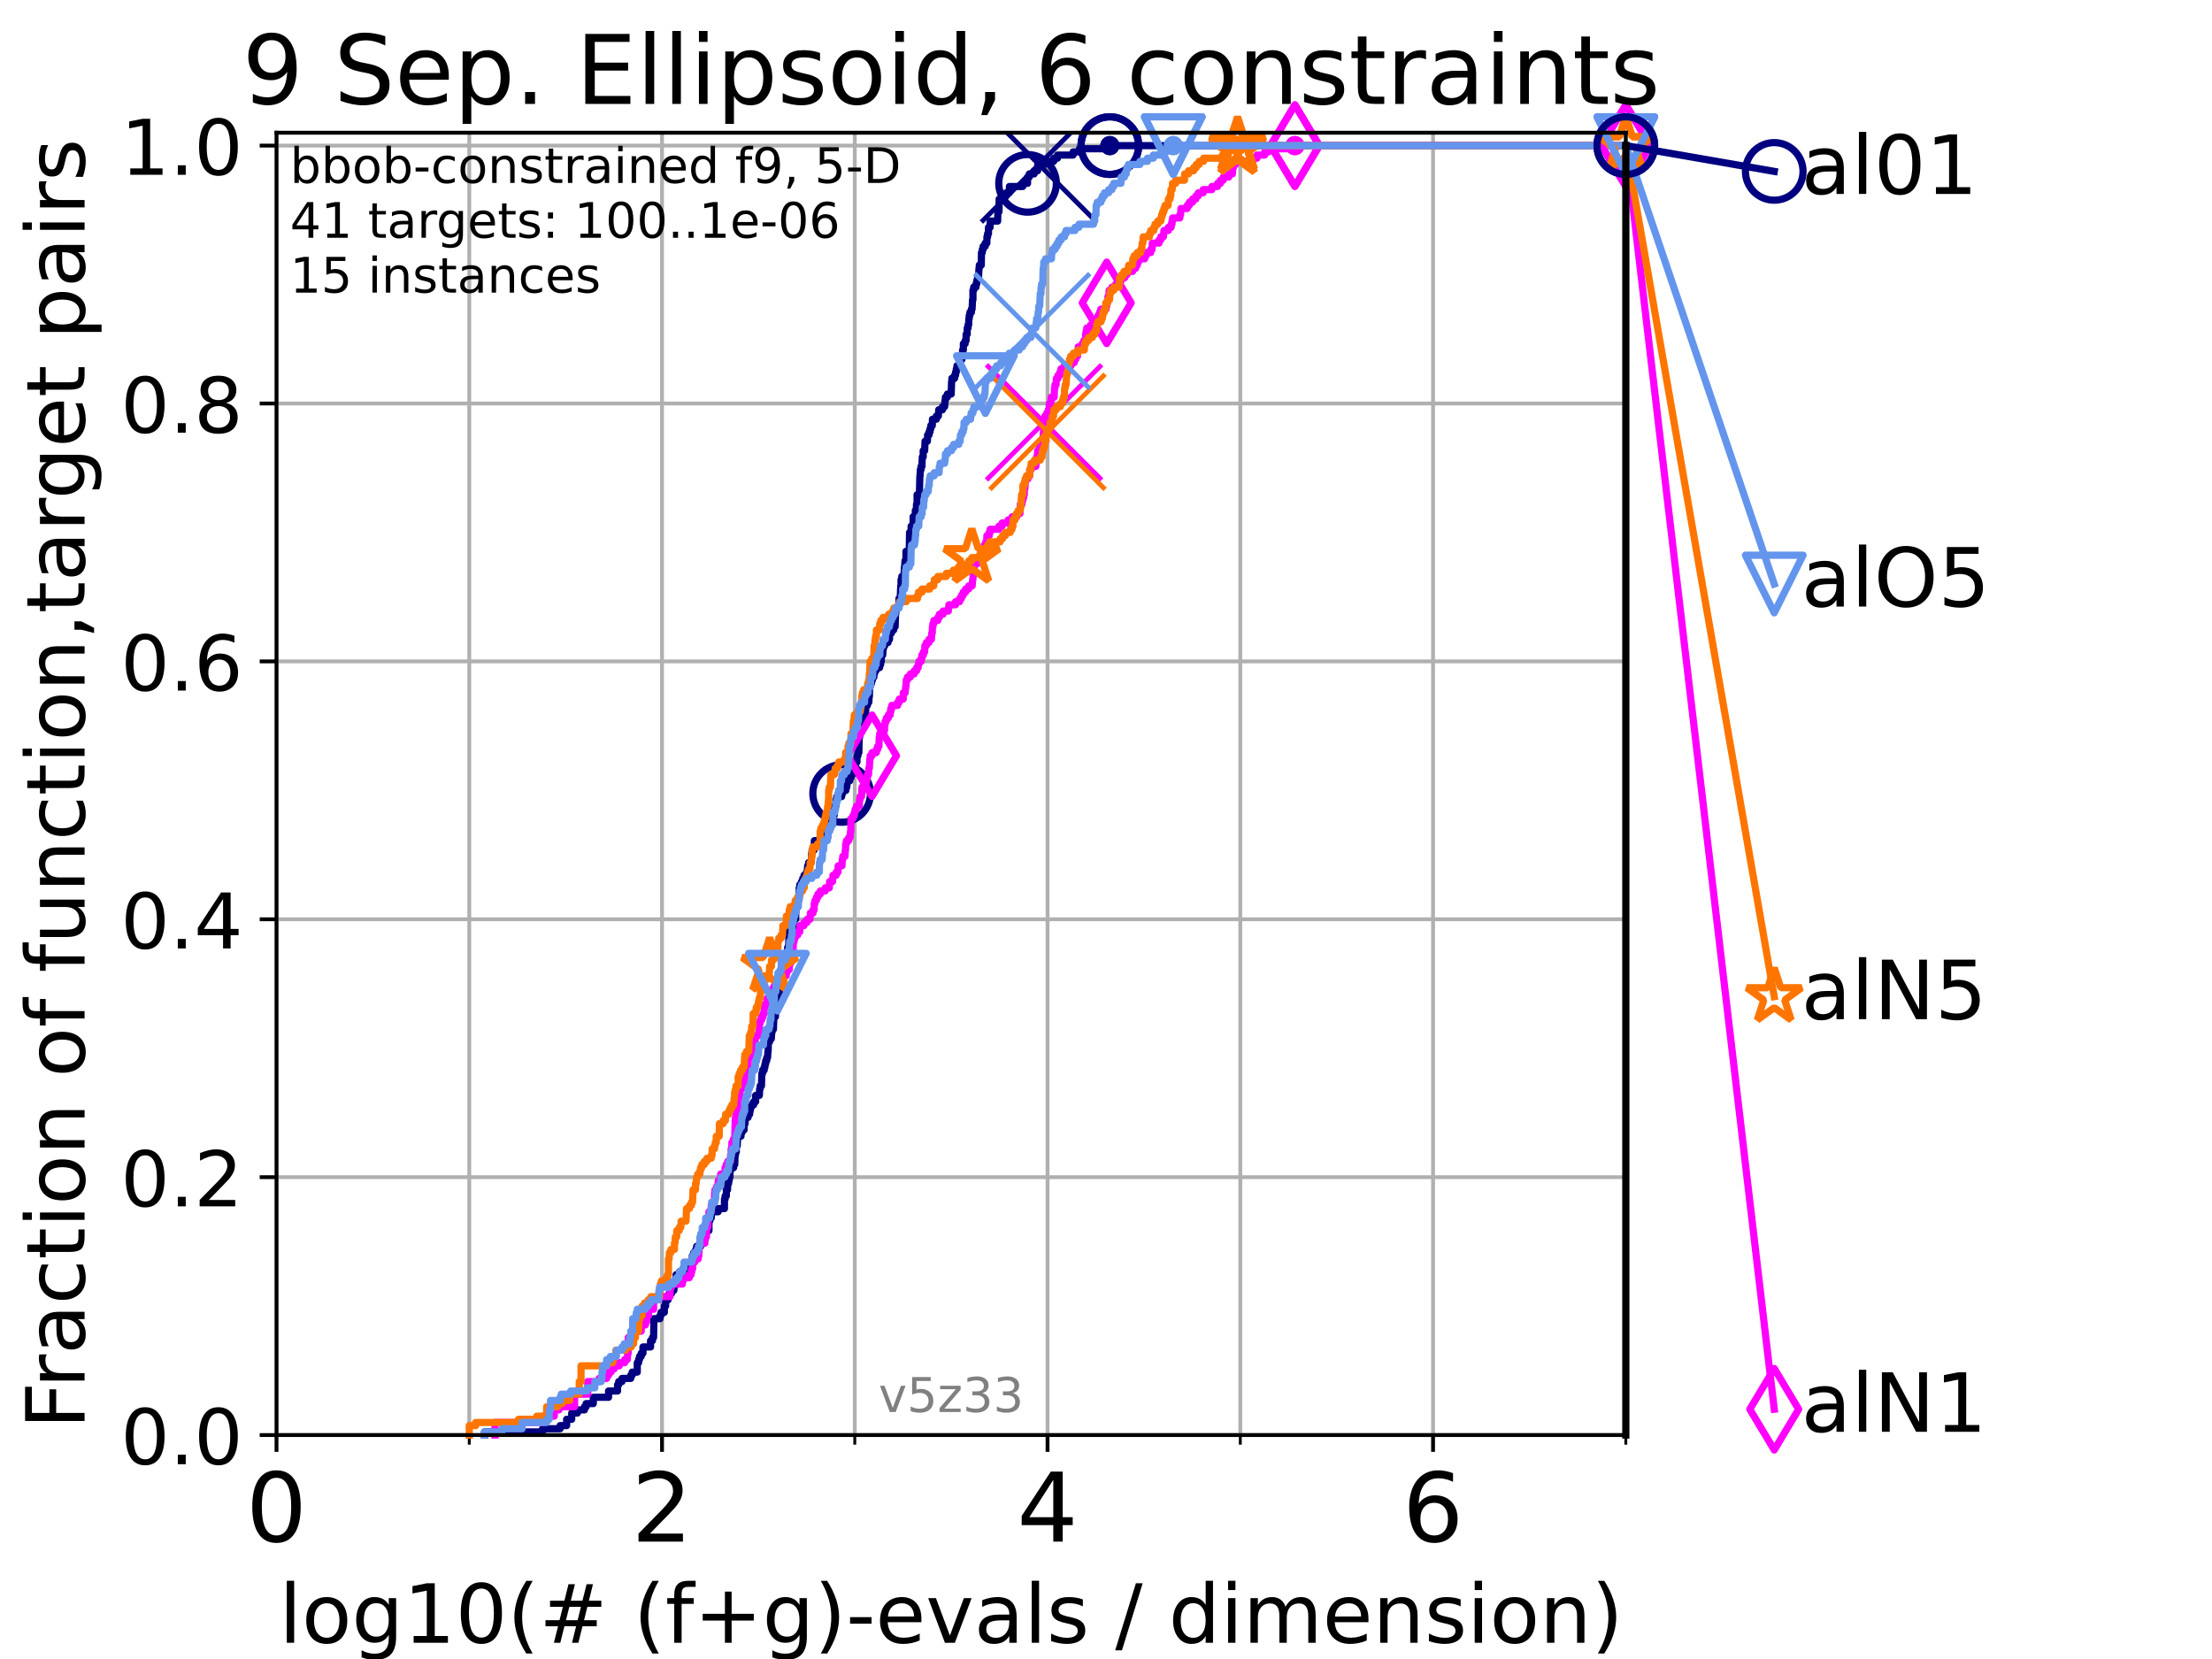<?xml version="1.0" encoding="utf-8" standalone="no"?>
<!DOCTYPE svg PUBLIC "-//W3C//DTD SVG 1.1//EN"
  "http://www.w3.org/Graphics/SVG/1.1/DTD/svg11.dtd">
<!-- Created with matplotlib (https://matplotlib.org/) -->
<svg height="345.6pt" version="1.1" viewBox="0 0 460.8 345.6" width="460.8pt" xmlns="http://www.w3.org/2000/svg" xmlns:xlink="http://www.w3.org/1999/xlink">
 <defs>
  <style type="text/css">*{stroke-linecap:butt;stroke-linejoin:round;}</style>
 </defs>
 <g id="figure_1">
  <g id="patch_1">
   <path d="M 0 345.6 
L 460.8 345.6 
L 460.8 0 
L 0 0 
z
" style="fill:#ffffff;"/>
  </g>
  <g id="axes_1">
   <g id="patch_2">
    <path d="M 57.6 298.944 
L 338.688 298.944 
L 338.688 27.648 
L 57.6 27.648 
z
" style="fill:#ffffff;"/>
   </g>
   <g id="matplotlib.axis_1">
    <g id="xtick_1">
     <g id="line2d_1">
      <path clip-path="url(#pa0e7ee797a)" d="M 57.6 298.944 
L 57.6 27.648 
" style="fill:none;stroke:#b0b0b0;stroke-linecap:square;stroke-width:0.8;"/>
     </g>
     <g id="line2d_2">
      <defs>
       <path d="M 0 0 
L 0 3.5 
" id="mfa8cb3522b" style="stroke:#000000;stroke-width:0.8;"/>
      </defs>
      <g>
       <use style="stroke:#000000;stroke-width:0.8;" x="57.6" xlink:href="#mfa8cb3522b" y="298.944"/>
      </g>
     </g>
     <g id="text_1">
      <!-- 0 -->
      <g transform="translate(51.237 321.141)scale(0.2 -0.2)">
       <defs>
        <path d="M 31.781 66.406 
Q 24.172 66.406 20.328 58.906 
Q 16.5 51.422 16.5 36.375 
Q 16.5 21.391 20.328 13.891 
Q 24.172 6.391 31.781 6.391 
Q 39.453 6.391 43.281 13.891 
Q 47.125 21.391 47.125 36.375 
Q 47.125 51.422 43.281 58.906 
Q 39.453 66.406 31.781 66.406 
z
M 31.781 74.219 
Q 44.047 74.219 50.516 64.516 
Q 56.984 54.828 56.984 36.375 
Q 56.984 17.969 50.516 8.266 
Q 44.047 -1.422 31.781 -1.422 
Q 19.531 -1.422 13.062 8.266 
Q 6.594 17.969 6.594 36.375 
Q 6.594 54.828 13.062 64.516 
Q 19.531 74.219 31.781 74.219 
z
" id="DejaVuSans-48"/>
       </defs>
       <use xlink:href="#DejaVuSans-48"/>
      </g>
     </g>
    </g>
    <g id="xtick_2">
     <g id="line2d_3">
      <path clip-path="url(#pa0e7ee797a)" d="M 137.911 298.944 
L 137.911 27.648 
" style="fill:none;stroke:#b0b0b0;stroke-linecap:square;stroke-width:0.8;"/>
     </g>
     <g id="line2d_4">
      <g>
       <use style="stroke:#000000;stroke-width:0.8;" x="137.911" xlink:href="#mfa8cb3522b" y="298.944"/>
      </g>
     </g>
     <g id="text_2">
      <!-- 2 -->
      <g transform="translate(131.548 321.141)scale(0.2 -0.2)">
       <defs>
        <path d="M 19.188 8.297 
L 53.609 8.297 
L 53.609 0 
L 7.328 0 
L 7.328 8.297 
Q 12.938 14.109 22.625 23.891 
Q 32.328 33.688 34.812 36.531 
Q 39.547 41.844 41.422 45.531 
Q 43.312 49.219 43.312 52.781 
Q 43.312 58.594 39.234 62.25 
Q 35.156 65.922 28.609 65.922 
Q 23.969 65.922 18.812 64.312 
Q 13.672 62.703 7.812 59.422 
L 7.812 69.391 
Q 13.766 71.781 18.938 73 
Q 24.125 74.219 28.422 74.219 
Q 39.75 74.219 46.484 68.547 
Q 53.219 62.891 53.219 53.422 
Q 53.219 48.922 51.531 44.891 
Q 49.859 40.875 45.406 35.406 
Q 44.188 33.984 37.641 27.219 
Q 31.109 20.453 19.188 8.297 
z
" id="DejaVuSans-50"/>
       </defs>
       <use xlink:href="#DejaVuSans-50"/>
      </g>
     </g>
    </g>
    <g id="xtick_3">
     <g id="line2d_5">
      <path clip-path="url(#pa0e7ee797a)" d="M 218.222 298.944 
L 218.222 27.648 
" style="fill:none;stroke:#b0b0b0;stroke-linecap:square;stroke-width:0.8;"/>
     </g>
     <g id="line2d_6">
      <g>
       <use style="stroke:#000000;stroke-width:0.8;" x="218.222" xlink:href="#mfa8cb3522b" y="298.944"/>
      </g>
     </g>
     <g id="text_3">
      <!-- 4 -->
      <g transform="translate(211.859 321.141)scale(0.2 -0.2)">
       <defs>
        <path d="M 37.797 64.312 
L 12.891 25.391 
L 37.797 25.391 
z
M 35.203 72.906 
L 47.609 72.906 
L 47.609 25.391 
L 58.016 25.391 
L 58.016 17.188 
L 47.609 17.188 
L 47.609 0 
L 37.797 0 
L 37.797 17.188 
L 4.891 17.188 
L 4.891 26.703 
z
" id="DejaVuSans-52"/>
       </defs>
       <use xlink:href="#DejaVuSans-52"/>
      </g>
     </g>
    </g>
    <g id="xtick_4">
     <g id="line2d_7">
      <path clip-path="url(#pa0e7ee797a)" d="M 298.533 298.944 
L 298.533 27.648 
" style="fill:none;stroke:#b0b0b0;stroke-linecap:square;stroke-width:0.8;"/>
     </g>
     <g id="line2d_8">
      <g>
       <use style="stroke:#000000;stroke-width:0.8;" x="298.533" xlink:href="#mfa8cb3522b" y="298.944"/>
      </g>
     </g>
     <g id="text_4">
      <!-- 6 -->
      <g transform="translate(292.17 321.141)scale(0.2 -0.2)">
       <defs>
        <path d="M 33.016 40.375 
Q 26.375 40.375 22.484 35.828 
Q 18.609 31.297 18.609 23.391 
Q 18.609 15.531 22.484 10.953 
Q 26.375 6.391 33.016 6.391 
Q 39.656 6.391 43.531 10.953 
Q 47.406 15.531 47.406 23.391 
Q 47.406 31.297 43.531 35.828 
Q 39.656 40.375 33.016 40.375 
z
M 52.594 71.297 
L 52.594 62.312 
Q 48.875 64.062 45.094 64.984 
Q 41.312 65.922 37.594 65.922 
Q 27.828 65.922 22.672 59.328 
Q 17.531 52.734 16.797 39.406 
Q 19.672 43.656 24.016 45.922 
Q 28.375 48.188 33.594 48.188 
Q 44.578 48.188 50.953 41.516 
Q 57.328 34.859 57.328 23.391 
Q 57.328 12.156 50.688 5.359 
Q 44.047 -1.422 33.016 -1.422 
Q 20.359 -1.422 13.672 8.266 
Q 6.984 17.969 6.984 36.375 
Q 6.984 53.656 15.188 63.938 
Q 23.391 74.219 37.203 74.219 
Q 40.922 74.219 44.703 73.484 
Q 48.484 72.75 52.594 71.297 
z
" id="DejaVuSans-54"/>
       </defs>
       <use xlink:href="#DejaVuSans-54"/>
      </g>
     </g>
    </g>
    <g id="xtick_5">
     <g id="line2d_9">
      <path clip-path="url(#pa0e7ee797a)" d="M 97.755 298.944 
L 97.755 27.648 
" style="fill:none;stroke:#b0b0b0;stroke-linecap:square;stroke-width:0.8;"/>
     </g>
     <g id="line2d_10">
      <defs>
       <path d="M 0 0 
L 0 2 
" id="m6c6b21c768" style="stroke:#000000;stroke-width:0.6;"/>
      </defs>
      <g>
       <use style="stroke:#000000;stroke-width:0.6;" x="97.755" xlink:href="#m6c6b21c768" y="298.944"/>
      </g>
     </g>
    </g>
    <g id="xtick_6">
     <g id="line2d_11">
      <path clip-path="url(#pa0e7ee797a)" d="M 178.066 298.944 
L 178.066 27.648 
" style="fill:none;stroke:#b0b0b0;stroke-linecap:square;stroke-width:0.8;"/>
     </g>
     <g id="line2d_12">
      <g>
       <use style="stroke:#000000;stroke-width:0.6;" x="178.066" xlink:href="#m6c6b21c768" y="298.944"/>
      </g>
     </g>
    </g>
    <g id="xtick_7">
     <g id="line2d_13">
      <path clip-path="url(#pa0e7ee797a)" d="M 258.377 298.944 
L 258.377 27.648 
" style="fill:none;stroke:#b0b0b0;stroke-linecap:square;stroke-width:0.8;"/>
     </g>
     <g id="line2d_14">
      <g>
       <use style="stroke:#000000;stroke-width:0.6;" x="258.377" xlink:href="#m6c6b21c768" y="298.944"/>
      </g>
     </g>
    </g>
    <g id="xtick_8">
     <g id="line2d_15">
      <path clip-path="url(#pa0e7ee797a)" d="M 338.688 298.944 
L 338.688 27.648 
" style="fill:none;stroke:#b0b0b0;stroke-linecap:square;stroke-width:0.8;"/>
     </g>
     <g id="line2d_16">
      <g>
       <use style="stroke:#000000;stroke-width:0.6;" x="338.688" xlink:href="#m6c6b21c768" y="298.944"/>
      </g>
     </g>
    </g>
    <g id="text_5">
     <!-- log10(# (f+g)-evals / dimension) -->
     <g transform="translate(58.145 342.218)scale(0.17 -0.17)">
      <defs>
       <path d="M 9.422 75.984 
L 18.406 75.984 
L 18.406 0 
L 9.422 0 
z
" id="DejaVuSans-108"/>
       <path d="M 30.609 48.391 
Q 23.391 48.391 19.188 42.75 
Q 14.984 37.109 14.984 27.297 
Q 14.984 17.484 19.156 11.844 
Q 23.344 6.203 30.609 6.203 
Q 37.797 6.203 41.984 11.859 
Q 46.188 17.531 46.188 27.297 
Q 46.188 37.016 41.984 42.703 
Q 37.797 48.391 30.609 48.391 
z
M 30.609 56 
Q 42.328 56 49.016 48.375 
Q 55.719 40.766 55.719 27.297 
Q 55.719 13.875 49.016 6.219 
Q 42.328 -1.422 30.609 -1.422 
Q 18.844 -1.422 12.172 6.219 
Q 5.516 13.875 5.516 27.297 
Q 5.516 40.766 12.172 48.375 
Q 18.844 56 30.609 56 
z
" id="DejaVuSans-111"/>
       <path d="M 45.406 27.984 
Q 45.406 37.75 41.375 43.109 
Q 37.359 48.484 30.078 48.484 
Q 22.859 48.484 18.828 43.109 
Q 14.797 37.75 14.797 27.984 
Q 14.797 18.266 18.828 12.891 
Q 22.859 7.516 30.078 7.516 
Q 37.359 7.516 41.375 12.891 
Q 45.406 18.266 45.406 27.984 
z
M 54.391 6.781 
Q 54.391 -7.172 48.188 -13.984 
Q 42 -20.797 29.203 -20.797 
Q 24.469 -20.797 20.266 -20.094 
Q 16.062 -19.391 12.109 -17.922 
L 12.109 -9.188 
Q 16.062 -11.328 19.922 -12.344 
Q 23.781 -13.375 27.781 -13.375 
Q 36.625 -13.375 41.016 -8.766 
Q 45.406 -4.156 45.406 5.172 
L 45.406 9.625 
Q 42.625 4.781 38.281 2.391 
Q 33.938 0 27.875 0 
Q 17.828 0 11.672 7.656 
Q 5.516 15.328 5.516 27.984 
Q 5.516 40.672 11.672 48.328 
Q 17.828 56 27.875 56 
Q 33.938 56 38.281 53.609 
Q 42.625 51.219 45.406 46.391 
L 45.406 54.688 
L 54.391 54.688 
z
" id="DejaVuSans-103"/>
       <path d="M 12.406 8.297 
L 28.516 8.297 
L 28.516 63.922 
L 10.984 60.406 
L 10.984 69.391 
L 28.422 72.906 
L 38.281 72.906 
L 38.281 8.297 
L 54.391 8.297 
L 54.391 0 
L 12.406 0 
z
" id="DejaVuSans-49"/>
       <path d="M 31 75.875 
Q 24.469 64.656 21.281 53.656 
Q 18.109 42.672 18.109 31.391 
Q 18.109 20.125 21.312 9.062 
Q 24.516 -2 31 -13.188 
L 23.188 -13.188 
Q 15.875 -1.703 12.234 9.375 
Q 8.594 20.453 8.594 31.391 
Q 8.594 42.281 12.203 53.312 
Q 15.828 64.359 23.188 75.875 
z
" id="DejaVuSans-40"/>
       <path d="M 51.125 44 
L 36.922 44 
L 32.812 27.688 
L 47.125 27.688 
z
M 43.797 71.781 
L 38.719 51.516 
L 52.984 51.516 
L 58.109 71.781 
L 65.922 71.781 
L 60.891 51.516 
L 76.125 51.516 
L 76.125 44 
L 58.984 44 
L 54.984 27.688 
L 70.516 27.688 
L 70.516 20.219 
L 53.078 20.219 
L 48 0 
L 40.188 0 
L 45.219 20.219 
L 30.906 20.219 
L 25.875 0 
L 18.016 0 
L 23.094 20.219 
L 7.719 20.219 
L 7.719 27.688 
L 24.906 27.688 
L 29 44 
L 13.281 44 
L 13.281 51.516 
L 30.906 51.516 
L 35.891 71.781 
z
" id="DejaVuSans-35"/>
       <path id="DejaVuSans-32"/>
       <path d="M 37.109 75.984 
L 37.109 68.5 
L 28.516 68.5 
Q 23.688 68.5 21.797 66.547 
Q 19.922 64.594 19.922 59.516 
L 19.922 54.688 
L 34.719 54.688 
L 34.719 47.703 
L 19.922 47.703 
L 19.922 0 
L 10.891 0 
L 10.891 47.703 
L 2.297 47.703 
L 2.297 54.688 
L 10.891 54.688 
L 10.891 58.5 
Q 10.891 67.625 15.141 71.797 
Q 19.391 75.984 28.609 75.984 
z
" id="DejaVuSans-102"/>
       <path d="M 46 62.703 
L 46 35.5 
L 73.188 35.5 
L 73.188 27.203 
L 46 27.203 
L 46 0 
L 37.797 0 
L 37.797 27.203 
L 10.594 27.203 
L 10.594 35.5 
L 37.797 35.5 
L 37.797 62.703 
z
" id="DejaVuSans-43"/>
       <path d="M 8.016 75.875 
L 15.828 75.875 
Q 23.141 64.359 26.781 53.312 
Q 30.422 42.281 30.422 31.391 
Q 30.422 20.453 26.781 9.375 
Q 23.141 -1.703 15.828 -13.188 
L 8.016 -13.188 
Q 14.5 -2 17.703 9.062 
Q 20.906 20.125 20.906 31.391 
Q 20.906 42.672 17.703 53.656 
Q 14.5 64.656 8.016 75.875 
z
" id="DejaVuSans-41"/>
       <path d="M 4.891 31.391 
L 31.203 31.391 
L 31.203 23.391 
L 4.891 23.391 
z
" id="DejaVuSans-45"/>
       <path d="M 56.203 29.594 
L 56.203 25.203 
L 14.891 25.203 
Q 15.484 15.922 20.484 11.062 
Q 25.484 6.203 34.422 6.203 
Q 39.594 6.203 44.453 7.469 
Q 49.312 8.734 54.109 11.281 
L 54.109 2.781 
Q 49.266 0.734 44.188 -0.344 
Q 39.109 -1.422 33.891 -1.422 
Q 20.797 -1.422 13.156 6.188 
Q 5.516 13.812 5.516 26.812 
Q 5.516 40.234 12.766 48.109 
Q 20.016 56 32.328 56 
Q 43.359 56 49.781 48.891 
Q 56.203 41.797 56.203 29.594 
z
M 47.219 32.234 
Q 47.125 39.594 43.094 43.984 
Q 39.062 48.391 32.422 48.391 
Q 24.906 48.391 20.391 44.141 
Q 15.875 39.891 15.188 32.172 
z
" id="DejaVuSans-101"/>
       <path d="M 2.984 54.688 
L 12.5 54.688 
L 29.594 8.797 
L 46.688 54.688 
L 56.203 54.688 
L 35.688 0 
L 23.484 0 
z
" id="DejaVuSans-118"/>
       <path d="M 34.281 27.484 
Q 23.391 27.484 19.188 25 
Q 14.984 22.516 14.984 16.5 
Q 14.984 11.719 18.141 8.906 
Q 21.297 6.109 26.703 6.109 
Q 34.188 6.109 38.703 11.406 
Q 43.219 16.703 43.219 25.484 
L 43.219 27.484 
z
M 52.203 31.203 
L 52.203 0 
L 43.219 0 
L 43.219 8.297 
Q 40.141 3.328 35.547 0.953 
Q 30.953 -1.422 24.312 -1.422 
Q 15.922 -1.422 10.953 3.297 
Q 6 8.016 6 15.922 
Q 6 25.141 12.172 29.828 
Q 18.359 34.516 30.609 34.516 
L 43.219 34.516 
L 43.219 35.406 
Q 43.219 41.609 39.141 45 
Q 35.062 48.391 27.688 48.391 
Q 23 48.391 18.547 47.266 
Q 14.109 46.141 10.016 43.891 
L 10.016 52.203 
Q 14.938 54.109 19.578 55.047 
Q 24.219 56 28.609 56 
Q 40.484 56 46.344 49.844 
Q 52.203 43.703 52.203 31.203 
z
" id="DejaVuSans-97"/>
       <path d="M 44.281 53.078 
L 44.281 44.578 
Q 40.484 46.531 36.375 47.5 
Q 32.281 48.484 27.875 48.484 
Q 21.188 48.484 17.844 46.438 
Q 14.5 44.391 14.5 40.281 
Q 14.5 37.156 16.891 35.375 
Q 19.281 33.594 26.516 31.984 
L 29.594 31.297 
Q 39.156 29.25 43.188 25.516 
Q 47.219 21.781 47.219 15.094 
Q 47.219 7.469 41.188 3.016 
Q 35.156 -1.422 24.609 -1.422 
Q 20.219 -1.422 15.453 -0.562 
Q 10.688 0.297 5.422 2 
L 5.422 11.281 
Q 10.406 8.688 15.234 7.391 
Q 20.062 6.109 24.812 6.109 
Q 31.156 6.109 34.562 8.281 
Q 37.984 10.453 37.984 14.406 
Q 37.984 18.062 35.516 20.016 
Q 33.062 21.969 24.703 23.781 
L 21.578 24.516 
Q 13.234 26.266 9.516 29.906 
Q 5.812 33.547 5.812 39.891 
Q 5.812 47.609 11.281 51.797 
Q 16.75 56 26.812 56 
Q 31.781 56 36.172 55.266 
Q 40.578 54.547 44.281 53.078 
z
" id="DejaVuSans-115"/>
       <path d="M 25.391 72.906 
L 33.688 72.906 
L 8.297 -9.281 
L 0 -9.281 
z
" id="DejaVuSans-47"/>
       <path d="M 45.406 46.391 
L 45.406 75.984 
L 54.391 75.984 
L 54.391 0 
L 45.406 0 
L 45.406 8.203 
Q 42.578 3.328 38.25 0.953 
Q 33.938 -1.422 27.875 -1.422 
Q 17.969 -1.422 11.734 6.484 
Q 5.516 14.406 5.516 27.297 
Q 5.516 40.188 11.734 48.094 
Q 17.969 56 27.875 56 
Q 33.938 56 38.25 53.625 
Q 42.578 51.266 45.406 46.391 
z
M 14.797 27.297 
Q 14.797 17.391 18.875 11.75 
Q 22.953 6.109 30.078 6.109 
Q 37.203 6.109 41.297 11.75 
Q 45.406 17.391 45.406 27.297 
Q 45.406 37.203 41.297 42.844 
Q 37.203 48.484 30.078 48.484 
Q 22.953 48.484 18.875 42.844 
Q 14.797 37.203 14.797 27.297 
z
" id="DejaVuSans-100"/>
       <path d="M 9.422 54.688 
L 18.406 54.688 
L 18.406 0 
L 9.422 0 
z
M 9.422 75.984 
L 18.406 75.984 
L 18.406 64.594 
L 9.422 64.594 
z
" id="DejaVuSans-105"/>
       <path d="M 52 44.188 
Q 55.375 50.25 60.062 53.125 
Q 64.75 56 71.094 56 
Q 79.641 56 84.281 50.016 
Q 88.922 44.047 88.922 33.016 
L 88.922 0 
L 79.891 0 
L 79.891 32.719 
Q 79.891 40.578 77.094 44.375 
Q 74.312 48.188 68.609 48.188 
Q 61.625 48.188 57.562 43.547 
Q 53.516 38.922 53.516 30.906 
L 53.516 0 
L 44.484 0 
L 44.484 32.719 
Q 44.484 40.625 41.703 44.406 
Q 38.922 48.188 33.109 48.188 
Q 26.219 48.188 22.156 43.531 
Q 18.109 38.875 18.109 30.906 
L 18.109 0 
L 9.078 0 
L 9.078 54.688 
L 18.109 54.688 
L 18.109 46.188 
Q 21.188 51.219 25.484 53.609 
Q 29.781 56 35.688 56 
Q 41.656 56 45.828 52.969 
Q 50 49.953 52 44.188 
z
" id="DejaVuSans-109"/>
       <path d="M 54.891 33.016 
L 54.891 0 
L 45.906 0 
L 45.906 32.719 
Q 45.906 40.484 42.875 44.328 
Q 39.844 48.188 33.797 48.188 
Q 26.516 48.188 22.312 43.547 
Q 18.109 38.922 18.109 30.906 
L 18.109 0 
L 9.078 0 
L 9.078 54.688 
L 18.109 54.688 
L 18.109 46.188 
Q 21.344 51.125 25.703 53.562 
Q 30.078 56 35.797 56 
Q 45.219 56 50.047 50.172 
Q 54.891 44.344 54.891 33.016 
z
" id="DejaVuSans-110"/>
      </defs>
      <use xlink:href="#DejaVuSans-108"/>
      <use x="27.783" xlink:href="#DejaVuSans-111"/>
      <use x="88.965" xlink:href="#DejaVuSans-103"/>
      <use x="152.441" xlink:href="#DejaVuSans-49"/>
      <use x="216.064" xlink:href="#DejaVuSans-48"/>
      <use x="279.688" xlink:href="#DejaVuSans-40"/>
      <use x="318.701" xlink:href="#DejaVuSans-35"/>
      <use x="402.49" xlink:href="#DejaVuSans-32"/>
      <use x="434.277" xlink:href="#DejaVuSans-40"/>
      <use x="473.291" xlink:href="#DejaVuSans-102"/>
      <use x="508.496" xlink:href="#DejaVuSans-43"/>
      <use x="592.285" xlink:href="#DejaVuSans-103"/>
      <use x="655.762" xlink:href="#DejaVuSans-41"/>
      <use x="694.775" xlink:href="#DejaVuSans-45"/>
      <use x="730.859" xlink:href="#DejaVuSans-101"/>
      <use x="792.383" xlink:href="#DejaVuSans-118"/>
      <use x="851.562" xlink:href="#DejaVuSans-97"/>
      <use x="912.842" xlink:href="#DejaVuSans-108"/>
      <use x="940.625" xlink:href="#DejaVuSans-115"/>
      <use x="992.725" xlink:href="#DejaVuSans-32"/>
      <use x="1024.512" xlink:href="#DejaVuSans-47"/>
      <use x="1058.203" xlink:href="#DejaVuSans-32"/>
      <use x="1089.99" xlink:href="#DejaVuSans-100"/>
      <use x="1153.467" xlink:href="#DejaVuSans-105"/>
      <use x="1181.25" xlink:href="#DejaVuSans-109"/>
      <use x="1278.662" xlink:href="#DejaVuSans-101"/>
      <use x="1340.186" xlink:href="#DejaVuSans-110"/>
      <use x="1403.564" xlink:href="#DejaVuSans-115"/>
      <use x="1455.664" xlink:href="#DejaVuSans-105"/>
      <use x="1483.447" xlink:href="#DejaVuSans-111"/>
      <use x="1544.629" xlink:href="#DejaVuSans-110"/>
      <use x="1608.008" xlink:href="#DejaVuSans-41"/>
     </g>
    </g>
   </g>
   <g id="matplotlib.axis_2">
    <g id="ytick_1">
     <g id="line2d_17">
      <path clip-path="url(#pa0e7ee797a)" d="M 57.6 298.944 
L 338.688 298.944 
" style="fill:none;stroke:#b0b0b0;stroke-linecap:square;stroke-width:0.8;"/>
     </g>
     <g id="line2d_18">
      <defs>
       <path d="M 0 0 
L -3.5 0 
" id="mcce5a64ab0" style="stroke:#000000;stroke-width:0.8;"/>
      </defs>
      <g>
       <use style="stroke:#000000;stroke-width:0.8;" x="57.6" xlink:href="#mcce5a64ab0" y="298.944"/>
      </g>
     </g>
     <g id="text_6">
      <!-- 0.0 -->
      <g transform="translate(25.155 305.023)scale(0.16 -0.16)">
       <defs>
        <path d="M 10.688 12.406 
L 21 12.406 
L 21 0 
L 10.688 0 
z
" id="DejaVuSans-46"/>
       </defs>
       <use xlink:href="#DejaVuSans-48"/>
       <use x="63.623" xlink:href="#DejaVuSans-46"/>
       <use x="95.41" xlink:href="#DejaVuSans-48"/>
      </g>
     </g>
    </g>
    <g id="ytick_2">
     <g id="line2d_19">
      <path clip-path="url(#pa0e7ee797a)" d="M 57.6 245.222 
L 338.688 245.222 
" style="fill:none;stroke:#b0b0b0;stroke-linecap:square;stroke-width:0.8;"/>
     </g>
     <g id="line2d_20">
      <g>
       <use style="stroke:#000000;stroke-width:0.8;" x="57.6" xlink:href="#mcce5a64ab0" y="245.222"/>
      </g>
     </g>
     <g id="text_7">
      <!-- 0.2 -->
      <g transform="translate(25.155 251.301)scale(0.16 -0.16)">
       <use xlink:href="#DejaVuSans-48"/>
       <use x="63.623" xlink:href="#DejaVuSans-46"/>
       <use x="95.41" xlink:href="#DejaVuSans-50"/>
      </g>
     </g>
    </g>
    <g id="ytick_3">
     <g id="line2d_21">
      <path clip-path="url(#pa0e7ee797a)" d="M 57.6 191.5 
L 338.688 191.5 
" style="fill:none;stroke:#b0b0b0;stroke-linecap:square;stroke-width:0.8;"/>
     </g>
     <g id="line2d_22">
      <g>
       <use style="stroke:#000000;stroke-width:0.8;" x="57.6" xlink:href="#mcce5a64ab0" y="191.5"/>
      </g>
     </g>
     <g id="text_8">
      <!-- 0.4 -->
      <g transform="translate(25.155 197.579)scale(0.16 -0.16)">
       <use xlink:href="#DejaVuSans-48"/>
       <use x="63.623" xlink:href="#DejaVuSans-46"/>
       <use x="95.41" xlink:href="#DejaVuSans-52"/>
      </g>
     </g>
    </g>
    <g id="ytick_4">
     <g id="line2d_23">
      <path clip-path="url(#pa0e7ee797a)" d="M 57.6 137.778 
L 338.688 137.778 
" style="fill:none;stroke:#b0b0b0;stroke-linecap:square;stroke-width:0.8;"/>
     </g>
     <g id="line2d_24">
      <g>
       <use style="stroke:#000000;stroke-width:0.8;" x="57.6" xlink:href="#mcce5a64ab0" y="137.778"/>
      </g>
     </g>
     <g id="text_9">
      <!-- 0.6 -->
      <g transform="translate(25.155 143.857)scale(0.16 -0.16)">
       <use xlink:href="#DejaVuSans-48"/>
       <use x="63.623" xlink:href="#DejaVuSans-46"/>
       <use x="95.41" xlink:href="#DejaVuSans-54"/>
      </g>
     </g>
    </g>
    <g id="ytick_5">
     <g id="line2d_25">
      <path clip-path="url(#pa0e7ee797a)" d="M 57.6 84.056 
L 338.688 84.056 
" style="fill:none;stroke:#b0b0b0;stroke-linecap:square;stroke-width:0.8;"/>
     </g>
     <g id="line2d_26">
      <g>
       <use style="stroke:#000000;stroke-width:0.8;" x="57.6" xlink:href="#mcce5a64ab0" y="84.056"/>
      </g>
     </g>
     <g id="text_10">
      <!-- 0.8 -->
      <g transform="translate(25.155 90.135)scale(0.16 -0.16)">
       <defs>
        <path d="M 31.781 34.625 
Q 24.75 34.625 20.719 30.859 
Q 16.703 27.094 16.703 20.516 
Q 16.703 13.922 20.719 10.156 
Q 24.75 6.391 31.781 6.391 
Q 38.812 6.391 42.859 10.172 
Q 46.922 13.969 46.922 20.516 
Q 46.922 27.094 42.891 30.859 
Q 38.875 34.625 31.781 34.625 
z
M 21.922 38.812 
Q 15.578 40.375 12.031 44.719 
Q 8.5 49.078 8.5 55.328 
Q 8.5 64.062 14.719 69.141 
Q 20.953 74.219 31.781 74.219 
Q 42.672 74.219 48.875 69.141 
Q 55.078 64.062 55.078 55.328 
Q 55.078 49.078 51.531 44.719 
Q 48 40.375 41.703 38.812 
Q 48.828 37.156 52.797 32.312 
Q 56.781 27.484 56.781 20.516 
Q 56.781 9.906 50.312 4.234 
Q 43.844 -1.422 31.781 -1.422 
Q 19.734 -1.422 13.25 4.234 
Q 6.781 9.906 6.781 20.516 
Q 6.781 27.484 10.781 32.312 
Q 14.797 37.156 21.922 38.812 
z
M 18.312 54.391 
Q 18.312 48.734 21.844 45.562 
Q 25.391 42.391 31.781 42.391 
Q 38.141 42.391 41.719 45.562 
Q 45.312 48.734 45.312 54.391 
Q 45.312 60.062 41.719 63.234 
Q 38.141 66.406 31.781 66.406 
Q 25.391 66.406 21.844 63.234 
Q 18.312 60.062 18.312 54.391 
z
" id="DejaVuSans-56"/>
       </defs>
       <use xlink:href="#DejaVuSans-48"/>
       <use x="63.623" xlink:href="#DejaVuSans-46"/>
       <use x="95.41" xlink:href="#DejaVuSans-56"/>
      </g>
     </g>
    </g>
    <g id="ytick_6">
     <g id="line2d_27">
      <path clip-path="url(#pa0e7ee797a)" d="M 57.6 30.334 
L 338.688 30.334 
" style="fill:none;stroke:#b0b0b0;stroke-linecap:square;stroke-width:0.8;"/>
     </g>
     <g id="line2d_28">
      <g>
       <use style="stroke:#000000;stroke-width:0.8;" x="57.6" xlink:href="#mcce5a64ab0" y="30.334"/>
      </g>
     </g>
     <g id="text_11">
      <!-- 1.0 -->
      <g transform="translate(25.155 36.413)scale(0.16 -0.16)">
       <use xlink:href="#DejaVuSans-49"/>
       <use x="63.623" xlink:href="#DejaVuSans-46"/>
       <use x="95.41" xlink:href="#DejaVuSans-48"/>
      </g>
     </g>
    </g>
    <g id="text_12">
     <!-- Fraction of function,target pairs -->
     <g transform="translate(17.62 297.681)rotate(-90)scale(0.17 -0.17)">
      <defs>
       <path d="M 9.812 72.906 
L 51.703 72.906 
L 51.703 64.594 
L 19.672 64.594 
L 19.672 43.109 
L 48.578 43.109 
L 48.578 34.812 
L 19.672 34.812 
L 19.672 0 
L 9.812 0 
z
" id="DejaVuSans-70"/>
       <path d="M 41.109 46.297 
Q 39.594 47.172 37.812 47.578 
Q 36.031 48 33.891 48 
Q 26.266 48 22.188 43.047 
Q 18.109 38.094 18.109 28.812 
L 18.109 0 
L 9.078 0 
L 9.078 54.688 
L 18.109 54.688 
L 18.109 46.188 
Q 20.953 51.172 25.484 53.578 
Q 30.031 56 36.531 56 
Q 37.453 56 38.578 55.875 
Q 39.703 55.766 41.062 55.516 
z
" id="DejaVuSans-114"/>
       <path d="M 48.781 52.594 
L 48.781 44.188 
Q 44.969 46.297 41.141 47.344 
Q 37.312 48.391 33.406 48.391 
Q 24.656 48.391 19.812 42.844 
Q 14.984 37.312 14.984 27.297 
Q 14.984 17.281 19.812 11.734 
Q 24.656 6.203 33.406 6.203 
Q 37.312 6.203 41.141 7.25 
Q 44.969 8.297 48.781 10.406 
L 48.781 2.094 
Q 45.016 0.344 40.984 -0.531 
Q 36.969 -1.422 32.422 -1.422 
Q 20.062 -1.422 12.781 6.344 
Q 5.516 14.109 5.516 27.297 
Q 5.516 40.672 12.859 48.328 
Q 20.219 56 33.016 56 
Q 37.156 56 41.109 55.141 
Q 45.062 54.297 48.781 52.594 
z
" id="DejaVuSans-99"/>
       <path d="M 18.312 70.219 
L 18.312 54.688 
L 36.812 54.688 
L 36.812 47.703 
L 18.312 47.703 
L 18.312 18.016 
Q 18.312 11.328 20.141 9.422 
Q 21.969 7.516 27.594 7.516 
L 36.812 7.516 
L 36.812 0 
L 27.594 0 
Q 17.188 0 13.234 3.875 
Q 9.281 7.766 9.281 18.016 
L 9.281 47.703 
L 2.688 47.703 
L 2.688 54.688 
L 9.281 54.688 
L 9.281 70.219 
z
" id="DejaVuSans-116"/>
       <path d="M 8.5 21.578 
L 8.5 54.688 
L 17.484 54.688 
L 17.484 21.922 
Q 17.484 14.156 20.5 10.266 
Q 23.531 6.391 29.594 6.391 
Q 36.859 6.391 41.078 11.031 
Q 45.312 15.672 45.312 23.688 
L 45.312 54.688 
L 54.297 54.688 
L 54.297 0 
L 45.312 0 
L 45.312 8.406 
Q 42.047 3.422 37.719 1 
Q 33.406 -1.422 27.688 -1.422 
Q 18.266 -1.422 13.375 4.438 
Q 8.5 10.297 8.5 21.578 
z
M 31.109 56 
z
" id="DejaVuSans-117"/>
       <path d="M 11.719 12.406 
L 22.016 12.406 
L 22.016 4 
L 14.016 -11.625 
L 7.719 -11.625 
L 11.719 4 
z
" id="DejaVuSans-44"/>
       <path d="M 18.109 8.203 
L 18.109 -20.797 
L 9.078 -20.797 
L 9.078 54.688 
L 18.109 54.688 
L 18.109 46.391 
Q 20.953 51.266 25.266 53.625 
Q 29.594 56 35.594 56 
Q 45.562 56 51.781 48.094 
Q 58.016 40.188 58.016 27.297 
Q 58.016 14.406 51.781 6.484 
Q 45.562 -1.422 35.594 -1.422 
Q 29.594 -1.422 25.266 0.953 
Q 20.953 3.328 18.109 8.203 
z
M 48.688 27.297 
Q 48.688 37.203 44.609 42.844 
Q 40.531 48.484 33.406 48.484 
Q 26.266 48.484 22.188 42.844 
Q 18.109 37.203 18.109 27.297 
Q 18.109 17.391 22.188 11.75 
Q 26.266 6.109 33.406 6.109 
Q 40.531 6.109 44.609 11.75 
Q 48.688 17.391 48.688 27.297 
z
" id="DejaVuSans-112"/>
      </defs>
      <use xlink:href="#DejaVuSans-70"/>
      <use x="50.27" xlink:href="#DejaVuSans-114"/>
      <use x="91.383" xlink:href="#DejaVuSans-97"/>
      <use x="152.662" xlink:href="#DejaVuSans-99"/>
      <use x="207.643" xlink:href="#DejaVuSans-116"/>
      <use x="246.852" xlink:href="#DejaVuSans-105"/>
      <use x="274.635" xlink:href="#DejaVuSans-111"/>
      <use x="335.816" xlink:href="#DejaVuSans-110"/>
      <use x="399.195" xlink:href="#DejaVuSans-32"/>
      <use x="430.982" xlink:href="#DejaVuSans-111"/>
      <use x="492.164" xlink:href="#DejaVuSans-102"/>
      <use x="527.369" xlink:href="#DejaVuSans-32"/>
      <use x="559.156" xlink:href="#DejaVuSans-102"/>
      <use x="594.361" xlink:href="#DejaVuSans-117"/>
      <use x="657.74" xlink:href="#DejaVuSans-110"/>
      <use x="721.119" xlink:href="#DejaVuSans-99"/>
      <use x="776.1" xlink:href="#DejaVuSans-116"/>
      <use x="815.309" xlink:href="#DejaVuSans-105"/>
      <use x="843.092" xlink:href="#DejaVuSans-111"/>
      <use x="904.273" xlink:href="#DejaVuSans-110"/>
      <use x="967.652" xlink:href="#DejaVuSans-44"/>
      <use x="999.439" xlink:href="#DejaVuSans-116"/>
      <use x="1038.648" xlink:href="#DejaVuSans-97"/>
      <use x="1099.928" xlink:href="#DejaVuSans-114"/>
      <use x="1139.291" xlink:href="#DejaVuSans-103"/>
      <use x="1202.768" xlink:href="#DejaVuSans-101"/>
      <use x="1264.291" xlink:href="#DejaVuSans-116"/>
      <use x="1303.5" xlink:href="#DejaVuSans-32"/>
      <use x="1335.287" xlink:href="#DejaVuSans-112"/>
      <use x="1398.764" xlink:href="#DejaVuSans-97"/>
      <use x="1460.043" xlink:href="#DejaVuSans-105"/>
      <use x="1487.826" xlink:href="#DejaVuSans-114"/>
      <use x="1528.939" xlink:href="#DejaVuSans-115"/>
     </g>
    </g>
   </g>
   <g id="line2d_29">
    <defs>
     <path d="M 0 1.5 
C 0.398 1.5 0.779 1.342 1.061 1.061 
C 1.342 0.779 1.5 0.398 1.5 0 
C 1.5 -0.398 1.342 -0.779 1.061 -1.061 
C 0.779 -1.342 0.398 -1.5 0 -1.5 
C -0.398 -1.5 -0.779 -1.342 -1.061 -1.061 
C -1.342 -0.779 -1.5 -0.398 -1.5 0 
C -1.5 0.398 -1.342 0.779 -1.061 1.061 
C -0.779 1.342 -0.398 1.5 0 1.5 
z
" id="mae5a90f6bc" style="stroke:#000080;"/>
    </defs>
    <g>
     <use style="fill:#000080;stroke:#000080;" x="231.199" xlink:href="#mae5a90f6bc" y="30.334"/>
     <use style="fill:#000080;stroke:#000080;" x="231.199" xlink:href="#mae5a90f6bc" y="30.334"/>
    </g>
   </g>
   <g id="line2d_30">
    <path d="M 100.935 298.944 
L 100.935 298.289 
L 113.023 298.289 
L 113.023 297.634 
L 116.68 297.634 
L 116.68 296.979 
L 118.04 296.979 
L 118.04 295.668 
L 119.097 295.668 
L 119.097 294.358 
L 120.287 294.358 
L 120.287 293.703 
L 121.756 293.703 
L 121.756 293.048 
L 122.105 293.048 
L 122.105 292.393 
L 123.594 292.393 
L 123.594 291.082 
L 126.773 291.082 
L 126.773 289.772 
L 128.65 289.772 
L 128.65 288.462 
L 128.886 288.462 
L 128.886 287.807 
L 129.574 287.807 
L 129.574 287.151 
L 131.389 287.151 
L 131.389 286.496 
L 131.691 286.496 
L 131.691 285.841 
L 132.754 285.841 
L 132.754 283.876 
L 133.033 283.876 
L 133.033 283.22 
L 133.216 283.22 
L 133.216 282.565 
L 133.578 282.565 
L 133.578 281.91 
L 133.932 281.91 
L 133.932 280.6 
L 135.522 280.6 
L 135.522 279.29 
L 135.918 279.29 
L 135.918 278.634 
L 136.151 278.634 
L 136.228 274.704 
L 137.487 274.704 
L 137.487 274.048 
L 137.7 274.048 
L 137.7 273.393 
L 138.392 273.393 
L 138.392 272.083 
L 138.662 272.083 
L 138.662 270.773 
L 139.188 270.773 
L 139.188 270.118 
L 139.382 270.118 
L 139.382 269.462 
L 139.887 269.462 
L 139.887 268.807 
L 140.379 268.807 
L 140.379 268.152 
L 140.499 268.152 
L 140.499 267.497 
L 140.679 267.497 
L 140.679 266.842 
L 140.856 266.842 
L 140.856 265.532 
L 141.606 265.532 
L 141.606 264.876 
L 142.54 264.876 
L 142.54 264.221 
L 143.977 264.221 
L 143.977 263.566 
L 144.173 263.566 
L 144.221 261.601 
L 144.511 261.601 
L 144.511 260.946 
L 144.935 260.946 
L 144.935 260.29 
L 145.121 260.29 
L 145.121 259.635 
L 145.976 259.635 
L 145.976 258.325 
L 146.833 258.325 
L 146.833 257.67 
L 146.958 257.67 
L 147 256.36 
L 147.69 256.36 
L 147.69 254.394 
L 147.849 254.394 
L 147.849 253.739 
L 148.161 253.739 
L 148.239 252.429 
L 149.611 252.429 
L 149.611 251.773 
L 150.916 251.773 
L 150.916 249.808 
L 151.048 249.808 
L 151.048 249.153 
L 151.309 249.153 
L 151.309 247.843 
L 151.566 247.843 
L 151.597 246.532 
L 151.787 246.532 
L 151.787 245.877 
L 151.913 245.877 
L 151.913 245.222 
L 152.068 245.222 
L 152.068 243.912 
L 152.192 243.912 
L 152.192 243.257 
L 152.826 243.257 
L 152.826 242.601 
L 153.062 242.601 
L 153.12 240.636 
L 153.207 240.636 
L 153.207 239.981 
L 153.381 239.981 
L 153.381 238.671 
L 153.581 238.671 
L 153.666 236.705 
L 154.358 236.705 
L 154.358 236.05 
L 154.521 236.05 
L 154.521 235.395 
L 154.998 235.395 
L 155.051 234.085 
L 155.207 234.085 
L 155.258 232.774 
L 155.842 232.774 
L 155.842 232.119 
L 156.163 232.119 
L 156.163 231.464 
L 156.285 231.464 
L 156.285 230.809 
L 156.455 230.809 
L 156.455 230.154 
L 157 230.154 
L 157 229.499 
L 157.415 229.499 
L 157.415 228.188 
L 158.195 228.188 
L 158.239 226.878 
L 158.347 226.878 
L 158.347 226.223 
L 158.626 226.223 
L 158.711 223.602 
L 158.858 223.602 
L 158.858 222.947 
L 159.191 222.947 
L 159.191 222.292 
L 159.355 222.292 
L 159.355 221.637 
L 159.497 221.637 
L 159.497 220.982 
L 159.718 220.982 
L 159.718 220.326 
L 159.897 220.326 
L 159.976 219.016 
L 160.015 219.016 
L 160.074 217.051 
L 160.307 217.051 
L 160.307 216.396 
L 160.671 216.396 
L 160.765 215.085 
L 160.821 215.085 
L 160.821 214.43 
L 161.119 214.43 
L 161.211 211.81 
L 161.538 211.81 
L 161.645 209.844 
L 161.699 209.844 
L 161.717 208.534 
L 162.26 208.534 
L 162.364 207.224 
L 162.449 207.224 
L 162.449 205.258 
L 162.838 205.258 
L 162.838 204.603 
L 163.021 204.603 
L 163.021 203.293 
L 163.332 203.293 
L 163.429 201.327 
L 163.526 201.327 
L 163.574 200.017 
L 163.733 200.017 
L 163.733 199.362 
L 164.001 199.362 
L 164.079 197.396 
L 164.28 197.396 
L 164.372 194.121 
L 164.825 194.121 
L 164.825 193.465 
L 165.266 193.465 
L 165.339 192.155 
L 165.397 192.155 
L 165.397 191.5 
L 165.739 191.5 
L 165.824 188.224 
L 166.241 188.224 
L 166.241 186.914 
L 166.46 186.914 
L 166.487 184.949 
L 166.609 184.949 
L 166.609 184.293 
L 166.981 184.293 
L 166.981 183.638 
L 167.23 183.638 
L 167.23 182.983 
L 167.5 182.983 
L 167.5 182.328 
L 168.004 182.328 
L 168.004 181.673 
L 168.153 181.673 
L 168.251 180.363 
L 168.446 180.363 
L 168.446 179.707 
L 168.983 179.707 
L 169.088 177.742 
L 169.169 177.742 
L 169.169 177.087 
L 169.583 177.087 
L 169.651 175.121 
L 171.382 175.121 
L 171.382 174.466 
L 172.064 174.466 
L 172.064 173.811 
L 172.24 173.811 
L 172.24 173.156 
L 172.768 173.156 
L 172.768 172.501 
L 172.965 172.501 
L 172.965 171.846 
L 173.225 171.846 
L 173.262 170.535 
L 173.481 170.535 
L 173.481 169.88 
L 173.769 169.88 
L 173.823 167.915 
L 174.122 167.915 
L 174.14 166.604 
L 174.331 166.604 
L 174.331 165.949 
L 175.33 165.949 
L 175.33 165.294 
L 175.549 165.294 
L 175.549 164.639 
L 176.229 164.639 
L 176.229 163.984 
L 176.399 163.984 
L 176.498 162.674 
L 177.009 162.674 
L 177.009 162.018 
L 177.267 162.018 
L 177.267 161.363 
L 177.571 161.363 
L 177.571 160.708 
L 177.7 160.708 
L 177.7 160.053 
L 178.073 160.053 
L 178.073 159.398 
L 178.233 159.398 
L 178.233 158.743 
L 178.528 158.743 
L 178.528 157.432 
L 178.717 157.432 
L 178.717 156.777 
L 178.917 156.777 
L 178.99 153.502 
L 179.089 153.502 
L 179.148 151.536 
L 179.665 151.536 
L 179.665 150.881 
L 179.861 150.881 
L 179.861 150.226 
L 180.278 150.226 
L 180.376 146.95 
L 180.697 146.95 
L 180.697 146.295 
L 180.988 146.295 
L 181.071 144.985 
L 181.123 144.985 
L 181.123 142.364 
L 181.557 142.364 
L 181.557 141.709 
L 181.744 141.709 
L 181.744 141.054 
L 182.041 141.054 
L 182.041 140.399 
L 182.169 140.399 
L 182.169 139.743 
L 182.469 139.743 
L 182.469 139.088 
L 183.233 139.088 
L 183.233 138.433 
L 183.459 138.433 
L 183.459 137.778 
L 183.587 137.778 
L 183.607 136.468 
L 183.874 136.468 
L 183.984 135.157 
L 184.038 135.157 
L 184.038 134.502 
L 184.318 134.502 
L 184.318 133.847 
L 184.997 133.847 
L 184.997 133.192 
L 185.299 133.192 
L 185.341 131.882 
L 185.705 131.882 
L 185.705 131.227 
L 186.171 131.227 
L 186.171 130.571 
L 186.467 130.571 
L 186.561 127.951 
L 186.587 127.951 
L 186.689 126.641 
L 187.221 126.641 
L 187.275 124.675 
L 187.532 124.675 
L 187.641 122.055 
L 187.706 122.055 
L 187.706 120.744 
L 187.857 120.744 
L 187.857 120.089 
L 188.309 120.089 
L 188.402 118.124 
L 188.456 118.124 
L 188.533 116.813 
L 188.715 116.813 
L 188.73 114.848 
L 189.41 114.848 
L 189.479 110.917 
L 189.777 110.917 
L 189.806 109.607 
L 190.213 109.607 
L 190.217 107.641 
L 190.66 107.641 
L 190.683 106.331 
L 190.882 106.331 
L 190.929 105.021 
L 191.045 105.021 
L 191.045 103.055 
L 191.529 103.055 
L 191.625 99.124 
L 191.67 99.124 
L 191.724 97.814 
L 191.877 97.814 
L 191.877 97.159 
L 192.059 97.159 
L 192.128 95.194 
L 192.317 95.194 
L 192.317 93.883 
L 192.625 93.883 
L 192.703 91.918 
L 193.194 91.918 
L 193.238 90.608 
L 193.536 90.608 
L 193.536 89.952 
L 193.753 89.952 
L 193.753 89.297 
L 193.908 89.297 
L 193.908 88.642 
L 194.215 88.642 
L 194.248 87.332 
L 195.059 87.332 
L 195.059 86.677 
L 195.476 86.677 
L 195.55 85.366 
L 196.341 85.366 
L 196.341 84.711 
L 196.792 84.711 
L 196.856 83.401 
L 196.942 83.401 
L 196.942 82.746 
L 197.35 82.746 
L 197.35 82.091 
L 198.151 82.091 
L 198.235 79.47 
L 198.29 79.47 
L 198.29 78.815 
L 198.858 78.815 
L 198.858 78.16 
L 199.07 78.16 
L 199.07 77.505 
L 199.214 77.505 
L 199.214 76.849 
L 199.353 76.849 
L 199.353 76.194 
L 199.993 76.194 
L 199.993 74.884 
L 200.389 74.884 
L 200.389 74.229 
L 200.511 74.229 
L 200.527 72.919 
L 200.685 72.919 
L 200.685 71.608 
L 201.055 71.608 
L 201.055 70.953 
L 201.252 70.953 
L 201.252 69.643 
L 201.487 69.643 
L 201.487 68.333 
L 201.664 68.333 
L 201.664 67.677 
L 201.786 67.677 
L 201.828 66.367 
L 201.908 66.367 
L 201.908 65.712 
L 202.049 65.712 
L 202.049 65.057 
L 202.355 65.057 
L 202.355 64.402 
L 202.5 64.402 
L 202.598 62.436 
L 202.681 62.436 
L 202.681 60.471 
L 202.839 60.471 
L 202.839 59.816 
L 203.313 59.816 
L 203.313 59.161 
L 203.463 59.161 
L 203.463 58.505 
L 203.636 58.505 
L 203.636 57.85 
L 203.844 57.85 
L 203.942 55.885 
L 204.002 55.885 
L 204.002 55.23 
L 204.421 55.23 
L 204.46 52.609 
L 204.633 52.609 
L 204.633 51.954 
L 204.807 51.954 
L 204.807 51.299 
L 205.239 51.299 
L 205.239 50.644 
L 205.587 50.644 
L 205.594 49.333 
L 205.737 49.333 
L 205.737 48.678 
L 205.919 48.678 
L 205.919 47.368 
L 206.255 47.368 
L 206.269 46.058 
L 207.829 46.058 
L 207.878 44.092 
L 208.114 44.092 
L 208.139 41.472 
L 209.052 41.472 
L 209.052 40.816 
L 209.607 40.816 
L 209.607 40.161 
L 210.239 40.161 
L 210.284 38.851 
L 213.052 38.851 
L 213.052 38.196 
L 214.06 38.196 
L 214.06 36.886 
L 214.415 36.886 
L 214.415 36.23 
L 215.435 36.23 
L 215.435 35.575 
L 216.158 35.575 
L 216.181 34.265 
L 217.63 34.265 
L 217.63 33.61 
L 219.506 33.61 
L 219.506 32.955 
L 220.3 32.955 
L 220.3 32.3 
L 223.543 32.3 
L 223.543 31.644 
L 224.863 31.644 
L 224.863 30.989 
L 231.199 30.989 
L 231.199 30.334 
L 338.688 30.334 
L 338.688 30.334 
" style="fill:none;stroke:#000080;stroke-linecap:square;stroke-width:1.5;"/>
   </g>
   <g id="line2d_31">
    <defs>
     <path d="M 0 6 
C 1.591 6 3.117 5.368 4.243 4.243 
C 5.368 3.117 6 1.591 6 0 
C 6 -1.591 5.368 -3.117 4.243 -4.243 
C 3.117 -5.368 1.591 -6 0 -6 
C -1.591 -6 -3.117 -5.368 -4.243 -4.243 
C -5.368 -3.117 -6 -1.591 -6 0 
C -6 1.591 -5.368 3.117 -4.243 4.243 
C -3.117 5.368 -1.591 6 0 6 
z
" id="m1a4631eb69" style="stroke:#000080;stroke-width:1.5;"/>
    </defs>
    <g>
     <use style="fill-opacity:0;stroke:#000080;stroke-width:1.5;" x="175.33" xlink:href="#m1a4631eb69" y="165.294"/>
     <use style="fill-opacity:0;stroke:#000080;stroke-width:1.5;" x="214.06" xlink:href="#m1a4631eb69" y="38.196"/>
     <use style="fill-opacity:0;stroke:#000080;stroke-width:1.5;" x="231.199" xlink:href="#m1a4631eb69" y="30.334"/>
     <use style="fill-opacity:0;stroke:#000080;stroke-width:1.5;" x="231.199" xlink:href="#m1a4631eb69" y="30.334"/>
     <use style="fill-opacity:0;stroke:#000080;stroke-width:1.5;" x="338.688" xlink:href="#m1a4631eb69" y="30.334"/>
    </g>
   </g>
   <g id="line2d_32">
    <path style="fill:none;stroke:#000080;stroke-linecap:square;stroke-width:1.5;"/>
    <g/>
   </g>
   <g id="line2d_33">
    <path clip-path="url(#pa0e7ee797a)" d="M 216.435 34.265 
" style="fill:none;stroke:#000080;stroke-linecap:square;stroke-width:1.5;"/>
    <defs>
     <path d="M -12 12 
L 12 -12 
M -12 -12 
L 12 12 
" id="md62dd70eaf" style="stroke:#000080;"/>
    </defs>
    <g clip-path="url(#pa0e7ee797a)">
     <use style="fill:#000080;stroke:#000080;" x="216.435" xlink:href="#md62dd70eaf" y="34.265"/>
    </g>
   </g>
   <g id="line2d_34">
    <defs>
     <path d="M 0 1.5 
C 0.398 1.5 0.779 1.342 1.061 1.061 
C 1.342 0.779 1.5 0.398 1.5 0 
C 1.5 -0.398 1.342 -0.779 1.061 -1.061 
C 0.779 -1.342 0.398 -1.5 0 -1.5 
C -0.398 -1.5 -0.779 -1.342 -1.061 -1.061 
C -1.342 -0.779 -1.5 -0.398 -1.5 0 
C -1.5 0.398 -1.342 0.779 -1.061 1.061 
C -0.779 1.342 -0.398 1.5 0 1.5 
z
" id="m520479f48e" style="stroke:#ff00ff;"/>
    </defs>
    <g>
     <use style="fill:#ff00ff;stroke:#ff00ff;" x="269.754" xlink:href="#m520479f48e" y="30.334"/>
     <use style="fill:#ff00ff;stroke:#ff00ff;" x="269.754" xlink:href="#m520479f48e" y="30.334"/>
    </g>
   </g>
   <g id="line2d_35">
    <path d="M 103.118 298.944 
L 103.118 296.323 
L 113.311 296.323 
L 113.311 295.013 
L 115.46 295.013 
L 115.46 293.703 
L 116.443 293.703 
L 116.443 293.048 
L 119.702 293.048 
L 119.702 290.427 
L 122.447 290.427 
L 122.447 287.807 
L 124.818 287.807 
L 124.818 287.151 
L 126.372 287.151 
L 126.372 286.496 
L 126.773 286.496 
L 126.773 285.841 
L 127.294 285.841 
L 127.294 285.186 
L 127.923 285.186 
L 127.923 284.531 
L 129.002 284.531 
L 129.002 283.876 
L 130.128 283.876 
L 130.128 283.22 
L 130.665 283.22 
L 130.77 281.91 
L 130.875 281.91 
L 130.875 278.634 
L 131.591 278.634 
L 131.591 277.979 
L 132.375 277.979 
L 132.375 277.324 
L 133.578 277.324 
L 133.578 276.014 
L 134.45 276.014 
L 134.45 275.359 
L 134.703 275.359 
L 134.703 274.048 
L 135.118 274.048 
L 135.118 272.738 
L 136.151 272.738 
L 136.151 270.773 
L 137.271 270.773 
L 137.271 270.118 
L 139.573 270.118 
L 139.636 268.152 
L 139.887 268.152 
L 139.887 267.497 
L 142.161 267.497 
L 142.161 266.842 
L 142.325 266.842 
L 142.325 266.187 
L 143.578 266.187 
L 143.578 265.532 
L 143.977 265.532 
L 143.977 264.876 
L 144.124 264.876 
L 144.124 264.221 
L 144.318 264.221 
L 144.318 262.911 
L 144.748 262.911 
L 144.748 262.256 
L 145.441 262.256 
L 145.441 261.601 
L 145.576 261.601 
L 145.621 259.635 
L 145.799 259.635 
L 145.799 258.98 
L 146.833 258.98 
L 146.833 257.67 
L 147.165 257.67 
L 147.165 255.704 
L 147.45 255.704 
L 147.53 253.739 
L 147.69 253.739 
L 147.69 252.429 
L 148.161 252.429 
L 148.161 251.118 
L 148.316 251.118 
L 148.316 250.463 
L 148.808 250.463 
L 148.883 248.498 
L 148.957 248.498 
L 148.957 247.843 
L 149.287 247.843 
L 149.287 247.187 
L 149.539 247.187 
L 149.647 245.877 
L 150.068 245.877 
L 150.138 244.567 
L 151.048 244.567 
L 151.048 243.257 
L 151.276 243.257 
L 151.276 242.601 
L 151.597 242.601 
L 151.597 241.946 
L 152.13 241.946 
L 152.192 240.636 
L 152.314 240.636 
L 152.314 239.326 
L 152.436 239.326 
L 152.466 238.015 
L 152.767 238.015 
L 152.767 237.36 
L 153.062 237.36 
L 153.149 233.429 
L 153.207 233.429 
L 153.207 232.774 
L 153.323 232.774 
L 153.352 231.464 
L 153.89 231.464 
L 153.946 228.188 
L 154.112 228.188 
L 154.222 226.878 
L 154.521 226.878 
L 154.521 226.223 
L 154.708 226.223 
L 154.708 225.568 
L 155.077 225.568 
L 155.103 224.257 
L 155.387 224.257 
L 155.387 222.947 
L 155.59 222.947 
L 155.59 222.292 
L 155.842 222.292 
L 155.916 220.326 
L 156.212 220.326 
L 156.212 219.671 
L 156.575 219.671 
L 156.575 219.016 
L 156.694 219.016 
L 156.789 217.706 
L 157.023 217.706 
L 157.023 217.051 
L 157.301 217.051 
L 157.392 215.74 
L 158.042 215.74 
L 158.152 214.43 
L 158.195 214.43 
L 158.195 213.12 
L 158.369 213.12 
L 158.369 212.465 
L 158.668 212.465 
L 158.668 211.81 
L 158.963 211.81 
L 158.963 211.154 
L 159.191 211.154 
L 159.191 209.844 
L 159.334 209.844 
L 159.334 209.189 
L 159.818 209.189 
L 159.858 207.879 
L 160.633 207.879 
L 160.633 207.224 
L 160.859 207.224 
L 160.933 205.913 
L 161.32 205.913 
L 161.32 205.258 
L 162.069 205.258 
L 162.069 204.603 
L 162.295 204.603 
L 162.295 203.948 
L 162.754 203.948 
L 162.754 203.293 
L 163.781 203.293 
L 163.781 202.638 
L 163.938 202.638 
L 163.938 201.982 
L 164.418 201.982 
L 164.479 200.672 
L 164.705 200.672 
L 164.705 200.017 
L 165.076 200.017 
L 165.164 198.707 
L 165.208 198.707 
L 165.266 196.086 
L 165.44 196.086 
L 165.44 195.431 
L 165.64 195.431 
L 165.64 194.776 
L 166.186 194.776 
L 166.186 194.121 
L 166.609 194.121 
L 166.635 192.81 
L 167.5 192.81 
L 167.5 192.155 
L 168.128 192.155 
L 168.128 191.5 
L 168.746 191.5 
L 168.817 190.19 
L 169.377 190.19 
L 169.377 189.535 
L 169.605 189.535 
L 169.617 188.224 
L 169.775 188.224 
L 169.775 187.569 
L 170.075 187.569 
L 170.075 186.914 
L 170.381 186.914 
L 170.381 186.259 
L 170.883 186.259 
L 170.883 185.604 
L 171.906 185.604 
L 171.906 184.949 
L 172.768 184.949 
L 172.825 183.638 
L 173.445 183.638 
L 173.526 182.328 
L 174.201 182.328 
L 174.201 181.673 
L 174.571 181.673 
L 174.605 180.363 
L 175.404 180.363 
L 175.46 179.052 
L 175.565 179.052 
L 175.565 178.397 
L 176.026 178.397 
L 176.089 177.087 
L 176.143 177.087 
L 176.175 175.777 
L 176.322 175.777 
L 176.322 175.121 
L 176.808 175.121 
L 176.808 174.466 
L 177.098 174.466 
L 177.179 173.156 
L 177.238 173.156 
L 177.274 170.535 
L 177.707 170.535 
L 177.707 169.88 
L 177.989 169.88 
L 177.989 169.225 
L 178.136 169.225 
L 178.136 168.57 
L 178.439 168.57 
L 178.439 167.915 
L 178.997 167.915 
L 179.056 166.604 
L 179.155 166.604 
L 179.155 165.949 
L 179.466 165.949 
L 179.569 163.984 
L 180.388 163.984 
L 180.4 162.674 
L 180.57 162.674 
L 180.57 162.018 
L 180.697 162.018 
L 180.697 161.363 
L 180.935 161.363 
L 180.976 160.053 
L 181.1 160.053 
L 181.205 158.088 
L 181.286 158.088 
L 181.286 157.432 
L 181.659 157.432 
L 181.659 156.777 
L 182.561 156.777 
L 182.561 156.122 
L 182.829 156.122 
L 182.829 155.467 
L 183.092 155.467 
L 183.17 153.502 
L 183.248 153.502 
L 183.248 152.846 
L 183.556 152.846 
L 183.556 152.191 
L 184.255 152.191 
L 184.279 150.881 
L 184.396 150.881 
L 184.396 150.226 
L 184.642 150.226 
L 184.642 149.571 
L 185.067 149.571 
L 185.067 148.916 
L 185.446 148.916 
L 185.446 148.26 
L 185.565 148.26 
L 185.565 147.605 
L 185.772 147.605 
L 185.772 146.95 
L 186.993 146.95 
L 186.993 146.295 
L 187.328 146.295 
L 187.328 145.64 
L 188.153 145.64 
L 188.161 144.33 
L 188.567 144.33 
L 188.674 143.019 
L 188.742 143.019 
L 188.783 141.709 
L 189.023 141.709 
L 189.023 141.054 
L 189.623 141.054 
L 189.623 140.399 
L 190.435 140.399 
L 190.435 139.743 
L 190.939 139.743 
L 190.939 139.088 
L 191.275 139.088 
L 191.275 138.433 
L 191.409 138.433 
L 191.409 137.778 
L 191.908 137.778 
L 191.908 137.123 
L 192.034 137.123 
L 192.034 136.468 
L 192.35 136.468 
L 192.35 135.813 
L 192.613 135.813 
L 192.67 134.502 
L 192.976 134.502 
L 192.976 133.847 
L 193.525 133.847 
L 193.525 133.192 
L 194.026 133.192 
L 194.099 131.882 
L 194.21 131.882 
L 194.24 130.571 
L 194.334 130.571 
L 194.334 129.916 
L 194.53 129.916 
L 194.53 129.261 
L 195.365 129.261 
L 195.365 128.606 
L 195.688 128.606 
L 195.688 127.951 
L 196.453 127.951 
L 196.453 127.296 
L 197.557 127.296 
L 197.557 126.641 
L 197.673 126.641 
L 197.673 125.985 
L 199.066 125.985 
L 199.066 125.33 
L 199.91 125.33 
L 199.91 124.675 
L 200.286 124.675 
L 200.286 124.02 
L 200.651 124.02 
L 200.651 123.365 
L 201.137 123.365 
L 201.137 122.71 
L 201.794 122.71 
L 201.794 122.055 
L 202.519 122.055 
L 202.618 120.744 
L 202.669 120.744 
L 202.775 119.434 
L 202.785 119.434 
L 202.864 118.124 
L 202.92 118.124 
L 202.92 117.469 
L 203.533 117.469 
L 203.533 116.813 
L 204.155 116.813 
L 204.155 116.158 
L 204.312 116.158 
L 204.35 114.848 
L 204.746 114.848 
L 204.746 114.193 
L 205.047 114.193 
L 205.047 113.538 
L 205.362 113.538 
L 205.362 112.883 
L 205.551 112.883 
L 205.585 111.572 
L 206.074 111.572 
L 206.074 110.917 
L 206.267 110.917 
L 206.267 110.262 
L 208.094 110.262 
L 208.094 109.607 
L 208.744 109.607 
L 208.744 108.952 
L 210.016 108.952 
L 210.016 108.296 
L 210.833 108.296 
L 210.833 107.641 
L 211.824 107.641 
L 211.824 106.986 
L 212.482 106.986 
L 212.561 105.021 
L 212.902 105.021 
L 212.902 104.366 
L 213.046 104.366 
L 213.046 103.71 
L 213.23 103.71 
L 213.23 103.055 
L 213.382 103.055 
L 213.387 101.745 
L 213.513 101.745 
L 213.587 100.435 
L 213.627 100.435 
L 213.627 99.78 
L 214.132 99.78 
L 214.132 99.124 
L 214.503 99.124 
L 214.51 97.814 
L 214.84 97.814 
L 214.84 97.159 
L 215.789 97.159 
L 215.885 95.849 
L 215.937 95.849 
L 215.937 95.194 
L 216.103 95.194 
L 216.165 93.883 
L 216.48 93.883 
L 216.589 92.573 
L 216.717 92.573 
L 216.717 91.918 
L 217.25 91.918 
L 217.352 89.952 
L 217.437 89.952 
L 217.448 87.987 
L 217.594 87.987 
L 217.682 86.677 
L 218.074 86.677 
L 218.074 86.022 
L 218.389 86.022 
L 218.389 85.366 
L 218.563 85.366 
L 218.596 84.056 
L 218.908 84.056 
L 218.981 82.746 
L 219.61 82.746 
L 219.666 80.78 
L 219.773 80.78 
L 219.773 80.125 
L 220.004 80.125 
L 220.063 78.815 
L 220.404 78.815 
L 220.404 78.16 
L 220.803 78.16 
L 220.803 77.505 
L 221.009 77.505 
L 221.009 76.849 
L 221.703 76.849 
L 221.703 76.194 
L 223.11 76.194 
L 223.11 75.539 
L 223.777 75.539 
L 223.777 74.884 
L 224.09 74.884 
L 224.09 74.229 
L 224.454 74.229 
L 224.553 72.919 
L 224.613 72.919 
L 224.613 72.263 
L 225.441 72.263 
L 225.441 71.608 
L 225.776 71.608 
L 225.776 70.953 
L 226.142 70.953 
L 226.148 69.643 
L 226.254 69.643 
L 226.254 68.988 
L 226.386 68.988 
L 226.386 68.333 
L 227.187 68.333 
L 227.187 67.677 
L 228.472 67.677 
L 228.547 66.367 
L 228.741 66.367 
L 228.741 65.712 
L 229.065 65.712 
L 229.065 65.057 
L 229.318 65.057 
L 229.318 64.402 
L 230.419 64.402 
L 230.419 63.747 
L 230.548 63.747 
L 230.548 63.091 
L 230.722 63.091 
L 230.804 61.781 
L 231.03 61.781 
L 231.043 60.471 
L 231.653 60.471 
L 231.653 59.816 
L 232.439 59.816 
L 232.439 59.161 
L 232.995 59.161 
L 232.995 58.505 
L 233.542 58.505 
L 233.542 57.85 
L 234.314 57.85 
L 234.314 57.195 
L 234.781 57.195 
L 234.781 56.54 
L 235.951 56.54 
L 235.951 55.885 
L 236.585 55.885 
L 236.585 55.23 
L 236.93 55.23 
L 236.93 54.575 
L 237.18 54.575 
L 237.18 53.919 
L 238.453 53.919 
L 238.453 53.264 
L 238.783 53.264 
L 238.783 52.609 
L 239.71 52.609 
L 239.71 51.954 
L 240.007 51.954 
L 240.045 50.644 
L 241.443 50.644 
L 241.443 49.988 
L 241.812 49.988 
L 241.812 49.333 
L 242.363 49.333 
L 242.47 48.023 
L 243.376 48.023 
L 243.376 47.368 
L 243.966 47.368 
L 243.966 46.713 
L 244.144 46.713 
L 244.144 46.058 
L 244.268 46.058 
L 244.268 45.402 
L 245.773 45.402 
L 245.773 44.747 
L 245.937 44.747 
L 246.018 43.437 
L 247.31 43.437 
L 247.31 42.782 
L 247.753 42.782 
L 247.753 42.127 
L 248.426 42.127 
L 248.426 41.472 
L 249.108 41.472 
L 249.108 40.816 
L 249.626 40.816 
L 249.626 40.161 
L 250.632 40.161 
L 250.632 39.506 
L 252.458 39.506 
L 252.458 38.851 
L 253.634 38.851 
L 253.634 38.196 
L 254.231 38.196 
L 254.231 37.541 
L 254.824 37.541 
L 254.824 36.886 
L 255.975 36.886 
L 255.975 36.23 
L 256.73 36.23 
L 256.83 34.92 
L 256.931 34.92 
L 256.931 34.265 
L 257.406 34.265 
L 257.406 33.61 
L 260.895 33.61 
L 260.895 32.955 
L 261.858 32.955 
L 261.858 32.3 
L 263.46 32.3 
L 263.46 31.644 
L 264.257 31.644 
L 264.257 30.989 
L 269.754 30.989 
L 269.754 30.334 
L 338.688 30.334 
L 338.688 30.334 
" style="fill:none;stroke:#ff00ff;stroke-linecap:square;stroke-width:1.5;"/>
   </g>
   <g id="line2d_36">
    <defs>
     <path d="M -0 8.485 
L 5.091 0 
L 0 -8.485 
L -5.091 -0 
z
" id="m3b1b6e43d2" style="stroke:#ff00ff;stroke-linejoin:miter;stroke-width:1.5;"/>
    </defs>
    <g>
     <use style="fill-opacity:0;stroke:#ff00ff;stroke-linejoin:miter;stroke-width:1.5;" x="181.659" xlink:href="#m3b1b6e43d2" y="157.432"/>
     <use style="fill-opacity:0;stroke:#ff00ff;stroke-linejoin:miter;stroke-width:1.5;" x="230.548" xlink:href="#m3b1b6e43d2" y="63.091"/>
     <use style="fill-opacity:0;stroke:#ff00ff;stroke-linejoin:miter;stroke-width:1.5;" x="269.754" xlink:href="#m3b1b6e43d2" y="30.334"/>
     <use style="fill-opacity:0;stroke:#ff00ff;stroke-linejoin:miter;stroke-width:1.5;" x="269.754" xlink:href="#m3b1b6e43d2" y="30.334"/>
     <use style="fill-opacity:0;stroke:#ff00ff;stroke-linejoin:miter;stroke-width:1.5;" x="338.688" xlink:href="#m3b1b6e43d2" y="30.334"/>
    </g>
   </g>
   <g id="line2d_37">
    <path style="fill:none;stroke:#ff00ff;stroke-linecap:square;stroke-width:1.5;"/>
    <g/>
   </g>
   <g id="line2d_38">
    <path clip-path="url(#pa0e7ee797a)" d="M 217.497 87.987 
" style="fill:none;stroke:#ff00ff;stroke-linecap:square;stroke-width:1.5;"/>
    <defs>
     <path d="M -12 12 
L 12 -12 
M -12 -12 
L 12 12 
" id="mb2e014dba4" style="stroke:#ff00ff;"/>
    </defs>
    <g clip-path="url(#pa0e7ee797a)">
     <use style="fill:#ff00ff;stroke:#ff00ff;" x="217.497" xlink:href="#mb2e014dba4" y="87.987"/>
    </g>
   </g>
   <g id="line2d_39">
    <defs>
     <path d="M 0 1.5 
C 0.398 1.5 0.779 1.342 1.061 1.061 
C 1.342 0.779 1.5 0.398 1.5 0 
C 1.5 -0.398 1.342 -0.779 1.061 -1.061 
C 0.779 -1.342 0.398 -1.5 0 -1.5 
C -0.398 -1.5 -0.779 -1.342 -1.061 -1.061 
C -1.342 -0.779 -1.5 -0.398 -1.5 0 
C -1.5 0.398 -1.342 0.779 -1.061 1.061 
C -0.779 1.342 -0.398 1.5 0 1.5 
z
" id="m307f8bcc23" style="stroke:#ff7500;"/>
    </defs>
    <g>
     <use style="fill:#ff7500;stroke:#ff7500;" x="257.802" xlink:href="#m307f8bcc23" y="30.334"/>
     <use style="fill:#ff7500;stroke:#ff7500;" x="257.802" xlink:href="#m307f8bcc23" y="30.334"/>
    </g>
   </g>
   <g id="line2d_40">
    <path d="M 97.755 298.944 
L 97.755 296.979 
L 99.098 296.979 
L 99.098 296.323 
L 108.006 296.323 
L 108.006 295.668 
L 111.82 295.668 
L 111.82 295.013 
L 113.874 295.013 
L 113.874 293.048 
L 116.203 293.048 
L 116.203 292.393 
L 117.145 292.393 
L 117.145 291.737 
L 118.682 291.737 
L 118.682 290.427 
L 120.666 290.427 
L 120.666 287.807 
L 121.037 287.807 
L 121.037 284.531 
L 126.372 284.531 
L 126.372 283.876 
L 127.674 283.876 
L 127.674 283.22 
L 127.799 283.22 
L 127.799 282.565 
L 128.291 282.565 
L 128.291 281.255 
L 130.345 281.255 
L 130.345 280.6 
L 131.49 280.6 
L 131.49 279.945 
L 131.987 279.945 
L 132.085 278.634 
L 132.375 278.634 
L 132.375 277.324 
L 133.033 277.324 
L 133.125 274.704 
L 133.307 274.704 
L 133.307 274.048 
L 133.756 274.048 
L 133.756 272.083 
L 134.279 272.083 
L 134.279 271.428 
L 135.036 271.428 
L 135.036 270.773 
L 135.602 270.773 
L 135.602 270.118 
L 137.416 270.118 
L 137.416 268.152 
L 137.559 268.152 
L 137.559 267.497 
L 137.771 267.497 
L 137.771 266.842 
L 138.728 266.842 
L 138.728 266.187 
L 139.058 266.187 
L 139.058 265.532 
L 139.253 265.532 
L 139.253 262.256 
L 139.382 262.256 
L 139.446 260.946 
L 139.762 260.946 
L 139.762 260.29 
L 140.499 260.29 
L 140.499 258.98 
L 140.619 258.98 
L 140.679 257.67 
L 140.974 257.67 
L 140.974 256.36 
L 141.493 256.36 
L 141.493 255.704 
L 141.83 255.704 
L 141.886 254.394 
L 142.91 254.394 
L 143.015 251.773 
L 143.629 251.773 
L 143.629 251.118 
L 144.026 251.118 
L 144.026 250.463 
L 144.27 250.463 
L 144.367 247.843 
L 144.889 247.843 
L 144.889 246.532 
L 145.028 246.532 
L 145.121 245.222 
L 145.35 245.222 
L 145.35 244.567 
L 145.799 244.567 
L 145.799 243.912 
L 145.932 243.912 
L 145.932 243.257 
L 146.194 243.257 
L 146.194 242.601 
L 146.707 242.601 
L 146.707 241.946 
L 147.247 241.946 
L 147.247 241.291 
L 148.161 241.291 
L 148.161 240.636 
L 148.354 240.636 
L 148.354 239.326 
L 148.845 239.326 
L 148.845 238.671 
L 148.994 238.671 
L 148.994 238.015 
L 149.214 238.015 
L 149.214 236.705 
L 149.824 236.705 
L 149.859 234.085 
L 150.649 234.085 
L 150.649 233.429 
L 151.113 233.429 
L 151.146 232.119 
L 151.819 232.119 
L 151.819 231.464 
L 152.099 231.464 
L 152.099 230.809 
L 152.466 230.809 
L 152.466 230.154 
L 152.856 230.154 
L 152.915 228.843 
L 153.003 228.843 
L 153.032 227.533 
L 153.207 227.533 
L 153.207 226.878 
L 153.323 226.878 
L 153.323 226.223 
L 153.778 226.223 
L 153.778 224.257 
L 154.002 224.257 
L 154.002 223.602 
L 154.277 223.602 
L 154.277 222.947 
L 154.655 222.947 
L 154.655 222.292 
L 155.025 222.292 
L 155.103 220.326 
L 155.155 220.326 
L 155.155 219.671 
L 155.514 219.671 
L 155.514 219.016 
L 155.991 219.016 
L 156.089 215.74 
L 156.358 215.74 
L 156.358 215.085 
L 156.551 215.085 
L 156.599 213.775 
L 156.859 213.775 
L 156.906 211.154 
L 157.438 211.154 
L 157.438 210.499 
L 157.551 210.499 
L 157.551 209.844 
L 157.887 209.844 
L 157.887 209.189 
L 158.02 209.189 
L 158.02 208.534 
L 158.174 208.534 
L 158.174 207.879 
L 158.39 207.879 
L 158.412 206.568 
L 158.605 206.568 
L 158.605 205.913 
L 158.984 205.913 
L 159.046 203.293 
L 160.23 203.293 
L 160.327 201.327 
L 160.708 201.327 
L 160.708 200.017 
L 161.1 200.017 
L 161.1 198.707 
L 161.752 198.707 
L 161.752 197.396 
L 162.052 197.396 
L 162.069 196.086 
L 162.226 196.086 
L 162.226 195.431 
L 162.737 195.431 
L 162.737 194.776 
L 163.021 194.776 
L 163.087 192.81 
L 163.781 192.81 
L 163.812 190.845 
L 164.326 190.845 
L 164.418 189.535 
L 164.6 189.535 
L 164.6 188.879 
L 165.54 188.879 
L 165.54 188.224 
L 165.669 188.224 
L 165.669 187.569 
L 166.117 187.569 
L 166.117 186.914 
L 166.555 186.914 
L 166.555 186.259 
L 166.729 186.259 
L 166.729 185.604 
L 167.191 185.604 
L 167.191 184.949 
L 167.526 184.949 
L 167.59 183.638 
L 167.729 183.638 
L 167.729 182.983 
L 168.054 182.983 
L 168.054 182.328 
L 168.19 182.328 
L 168.19 181.673 
L 168.446 181.673 
L 168.446 181.018 
L 168.734 181.018 
L 168.77 179.707 
L 169.018 179.707 
L 169.076 178.397 
L 169.158 178.397 
L 169.193 177.087 
L 169.308 177.087 
L 169.308 176.432 
L 170.305 176.432 
L 170.305 175.777 
L 170.841 175.777 
L 170.841 173.156 
L 170.999 173.156 
L 170.999 172.501 
L 171.371 172.501 
L 171.371 171.846 
L 171.646 171.846 
L 171.646 171.191 
L 171.816 171.191 
L 171.816 170.535 
L 171.946 170.535 
L 171.946 169.88 
L 172.094 169.88 
L 172.094 169.225 
L 172.337 169.225 
L 172.424 167.915 
L 172.511 167.915 
L 172.578 166.604 
L 172.626 166.604 
L 172.626 164.639 
L 172.74 164.639 
L 172.74 163.984 
L 172.993 163.984 
L 173.086 161.363 
L 173.831 161.363 
L 173.831 160.708 
L 173.973 160.708 
L 173.973 160.053 
L 174.486 160.053 
L 174.486 159.398 
L 174.724 159.398 
L 174.724 158.743 
L 175.9 158.743 
L 175.9 158.088 
L 176.151 158.088 
L 176.151 156.777 
L 176.642 156.777 
L 176.65 155.467 
L 176.816 155.467 
L 176.816 154.812 
L 177.267 154.812 
L 177.274 152.846 
L 177.671 152.846 
L 177.778 150.226 
L 177.912 150.226 
L 177.968 148.916 
L 178.589 148.916 
L 178.589 148.26 
L 179.214 148.26 
L 179.214 147.605 
L 179.344 147.605 
L 179.434 146.295 
L 179.499 146.295 
L 179.524 144.985 
L 179.639 144.985 
L 179.639 144.33 
L 179.93 144.33 
L 179.93 143.674 
L 180.697 143.674 
L 180.751 142.364 
L 180.941 142.364 
L 180.941 141.709 
L 181.082 141.709 
L 181.082 140.399 
L 181.193 140.399 
L 181.24 137.778 
L 181.648 137.778 
L 181.648 137.123 
L 181.997 137.123 
L 182.091 134.502 
L 182.246 134.502 
L 182.289 133.192 
L 182.399 133.192 
L 182.399 132.537 
L 182.572 132.537 
L 182.583 131.227 
L 183.248 131.227 
L 183.253 129.916 
L 183.48 129.916 
L 183.48 129.261 
L 183.949 129.261 
L 183.949 128.606 
L 185.128 128.606 
L 185.128 127.951 
L 185.897 127.951 
L 185.897 127.296 
L 186.197 127.296 
L 186.197 126.641 
L 187.143 126.641 
L 187.143 125.985 
L 187.373 125.985 
L 187.373 125.33 
L 188.791 125.33 
L 188.791 124.675 
L 191.134 124.675 
L 191.134 124.02 
L 191.334 124.02 
L 191.334 123.365 
L 192.053 123.365 
L 192.053 122.71 
L 193.671 122.71 
L 193.671 122.055 
L 194.511 122.055 
L 194.511 121.399 
L 194.641 121.399 
L 194.641 120.744 
L 195.367 120.744 
L 195.367 120.089 
L 197.139 120.089 
L 197.139 119.434 
L 198.589 119.434 
L 198.589 118.779 
L 199.642 118.779 
L 199.642 118.124 
L 201.443 118.124 
L 201.443 117.469 
L 201.813 117.469 
L 201.813 116.813 
L 202.445 116.813 
L 202.445 116.158 
L 204.087 116.158 
L 204.087 115.503 
L 204.633 115.503 
L 204.633 114.848 
L 205.523 114.848 
L 205.523 114.193 
L 205.732 114.193 
L 205.732 113.538 
L 206.163 113.538 
L 206.163 112.883 
L 208.351 112.883 
L 208.351 112.227 
L 208.857 112.227 
L 208.857 111.572 
L 209.444 111.572 
L 209.444 110.917 
L 210.451 110.917 
L 210.451 110.262 
L 210.827 110.262 
L 210.827 109.607 
L 211.021 109.607 
L 211.041 108.296 
L 211.453 108.296 
L 211.453 107.641 
L 211.725 107.641 
L 211.725 106.986 
L 212.107 106.986 
L 212.107 106.331 
L 212.545 106.331 
L 212.545 105.676 
L 212.667 105.676 
L 212.77 103.71 
L 212.812 103.71 
L 212.812 103.055 
L 213.076 103.055 
L 213.097 101.09 
L 213.392 101.09 
L 213.392 100.435 
L 213.556 100.435 
L 213.556 99.78 
L 213.83 99.78 
L 213.83 99.124 
L 214.492 99.124 
L 214.54 97.814 
L 214.718 97.814 
L 214.817 96.504 
L 215.473 96.504 
L 215.473 95.849 
L 216.712 95.849 
L 216.712 95.194 
L 217.074 95.194 
L 217.15 93.883 
L 217.377 93.883 
L 217.377 93.228 
L 217.605 93.228 
L 217.706 91.918 
L 217.899 91.918 
L 217.914 90.608 
L 218.019 90.608 
L 218.019 89.952 
L 218.248 89.952 
L 218.248 89.297 
L 218.733 89.297 
L 218.768 87.987 
L 219.206 87.987 
L 219.206 86.677 
L 219.47 86.677 
L 219.521 85.366 
L 220.04 85.366 
L 220.04 84.711 
L 220.903 84.711 
L 220.903 84.056 
L 221.33 84.056 
L 221.33 83.401 
L 221.496 83.401 
L 221.496 82.746 
L 221.712 82.746 
L 221.789 80.78 
L 221.919 80.78 
L 221.919 80.125 
L 222.084 80.125 
L 222.185 78.16 
L 222.279 78.16 
L 222.279 77.505 
L 222.532 77.505 
L 222.572 76.194 
L 222.658 76.194 
L 222.658 75.539 
L 222.782 75.539 
L 222.782 74.884 
L 223.028 74.884 
L 223.028 74.229 
L 223.606 74.229 
L 223.606 73.574 
L 224.558 73.574 
L 224.558 72.919 
L 225.88 72.919 
L 225.944 71.608 
L 226.202 71.608 
L 226.202 70.953 
L 226.763 70.953 
L 226.763 70.298 
L 227.571 70.298 
L 227.571 69.643 
L 228.063 69.643 
L 228.063 68.988 
L 228.436 68.988 
L 228.451 67.677 
L 228.64 67.677 
L 228.64 67.022 
L 229.38 67.022 
L 229.38 66.367 
L 229.646 66.367 
L 229.646 65.712 
L 229.763 65.712 
L 229.763 65.057 
L 230.049 65.057 
L 230.049 64.402 
L 230.287 64.402 
L 230.348 63.091 
L 230.745 63.091 
L 230.745 62.436 
L 231.14 62.436 
L 231.236 61.126 
L 231.364 61.126 
L 231.364 60.471 
L 232.007 60.471 
L 232.007 59.816 
L 233.168 59.816 
L 233.203 57.85 
L 233.687 57.85 
L 233.687 57.195 
L 234.15 57.195 
L 234.15 56.54 
L 234.986 56.54 
L 234.986 55.885 
L 235.126 55.885 
L 235.126 55.23 
L 235.936 55.23 
L 235.985 53.919 
L 236.273 53.919 
L 236.273 53.264 
L 236.93 53.264 
L 236.93 52.609 
L 237.639 52.609 
L 237.639 51.954 
L 237.835 51.954 
L 237.937 50.644 
L 238.081 50.644 
L 238.14 49.333 
L 239.43 49.333 
L 239.43 48.678 
L 239.7 48.678 
L 239.7 48.023 
L 240.344 48.023 
L 240.344 47.368 
L 240.605 47.368 
L 240.605 46.713 
L 241.175 46.713 
L 241.175 46.058 
L 241.818 46.058 
L 241.818 45.402 
L 241.982 45.402 
L 241.982 44.747 
L 242.204 44.747 
L 242.204 44.092 
L 242.46 44.092 
L 242.46 43.437 
L 242.697 43.437 
L 242.697 42.782 
L 243.343 42.782 
L 243.385 41.472 
L 243.732 41.472 
L 243.732 40.816 
L 243.899 40.816 
L 243.926 39.506 
L 244.187 39.506 
L 244.259 38.196 
L 244.92 38.196 
L 244.92 37.541 
L 246.756 37.541 
L 246.786 36.23 
L 247.603 36.23 
L 247.603 35.575 
L 248.656 35.575 
L 248.656 34.92 
L 249.194 34.92 
L 249.194 34.265 
L 249.802 34.265 
L 249.802 33.61 
L 250.733 33.61 
L 250.733 32.955 
L 254.64 32.955 
L 254.64 32.3 
L 255.847 32.3 
L 255.847 31.644 
L 256.128 31.644 
L 256.128 30.989 
L 257.802 30.989 
L 257.802 30.334 
L 338.688 30.334 
L 338.688 30.334 
" style="fill:none;stroke:#ff7500;stroke-linecap:square;stroke-width:1.5;"/>
   </g>
   <g id="line2d_41">
    <defs>
     <path d="M 0 -6 
L -1.347 -1.854 
L -5.706 -1.854 
L -2.18 0.708 
L -3.527 4.854 
L -0 2.292 
L 3.527 4.854 
L 2.18 0.708 
L 5.706 -1.854 
L 1.347 -1.854 
z
" id="m88ed689ee3" style="stroke:#ff7500;stroke-linejoin:bevel;stroke-width:1.5;"/>
    </defs>
    <g>
     <use style="fill-opacity:0;stroke:#ff7500;stroke-linejoin:bevel;stroke-width:1.5;" x="160.327" xlink:href="#m88ed689ee3" y="201.327"/>
     <use style="fill-opacity:0;stroke:#ff7500;stroke-linejoin:bevel;stroke-width:1.5;" x="202.445" xlink:href="#m88ed689ee3" y="116.158"/>
     <use style="fill-opacity:0;stroke:#ff7500;stroke-linejoin:bevel;stroke-width:1.5;" x="257.802" xlink:href="#m88ed689ee3" y="30.989"/>
     <use style="fill-opacity:0;stroke:#ff7500;stroke-linejoin:bevel;stroke-width:1.5;" x="257.802" xlink:href="#m88ed689ee3" y="30.334"/>
     <use style="fill-opacity:0;stroke:#ff7500;stroke-linejoin:bevel;stroke-width:1.5;" x="338.688" xlink:href="#m88ed689ee3" y="30.334"/>
    </g>
   </g>
   <g id="line2d_42">
    <path style="fill:none;stroke:#ff7500;stroke-linecap:square;stroke-width:1.5;"/>
    <g/>
   </g>
   <g id="line2d_43">
    <path clip-path="url(#pa0e7ee797a)" d="M 218.212 89.952 
" style="fill:none;stroke:#ff7500;stroke-linecap:square;stroke-width:1.5;"/>
    <defs>
     <path d="M -12 12 
L 12 -12 
M -12 -12 
L 12 12 
" id="m372c61b4da" style="stroke:#ff7500;"/>
    </defs>
    <g clip-path="url(#pa0e7ee797a)">
     <use style="fill:#ff7500;stroke:#ff7500;" x="218.212" xlink:href="#m372c61b4da" y="89.952"/>
    </g>
   </g>
   <g id="line2d_44">
    <defs>
     <path d="M 0 1.5 
C 0.398 1.5 0.779 1.342 1.061 1.061 
C 1.342 0.779 1.5 0.398 1.5 0 
C 1.5 -0.398 1.342 -0.779 1.061 -1.061 
C 0.779 -1.342 0.398 -1.5 0 -1.5 
C -0.398 -1.5 -0.779 -1.342 -1.061 -1.061 
C -1.342 -0.779 -1.5 -0.398 -1.5 0 
C -1.5 0.398 -1.342 0.779 -1.061 1.061 
C -0.779 1.342 -0.398 1.5 0 1.5 
z
" id="mbab049e064" style="stroke:#6495ed;"/>
    </defs>
    <g>
     <use style="fill:#6495ed;stroke:#6495ed;" x="244.418" xlink:href="#mbab049e064" y="30.334"/>
     <use style="fill:#6495ed;stroke:#6495ed;" x="244.418" xlink:href="#mbab049e064" y="30.334"/>
    </g>
   </g>
   <g id="line2d_45">
    <path d="M 100.935 298.944 
L 100.935 298.289 
L 104.592 298.289 
L 104.592 297.634 
L 108.764 297.634 
L 108.764 296.323 
L 113.874 296.323 
L 113.874 295.668 
L 114.419 295.668 
L 114.419 293.703 
L 114.685 293.703 
L 114.685 291.737 
L 116.68 291.737 
L 116.68 291.082 
L 116.914 291.082 
L 116.914 290.427 
L 118.891 290.427 
L 118.891 289.772 
L 122.277 289.772 
L 122.277 289.117 
L 123.908 289.117 
L 123.908 287.807 
L 125.256 287.807 
L 125.256 287.151 
L 125.399 287.151 
L 125.399 285.841 
L 125.542 285.841 
L 125.542 284.531 
L 126.372 284.531 
L 126.372 283.22 
L 127.165 283.22 
L 127.165 282.565 
L 128.411 282.565 
L 128.411 281.255 
L 129.574 281.255 
L 129.574 280.6 
L 130.019 280.6 
L 130.019 279.945 
L 131.185 279.945 
L 131.185 278.634 
L 131.389 278.634 
L 131.389 277.324 
L 131.79 277.324 
L 131.79 274.704 
L 132.47 274.704 
L 132.565 273.393 
L 132.754 273.393 
L 132.754 272.738 
L 134.45 272.738 
L 134.45 272.083 
L 135.036 272.083 
L 135.036 271.428 
L 135.602 271.428 
L 135.602 270.773 
L 137.199 270.773 
L 137.271 268.807 
L 137.416 268.807 
L 137.416 268.152 
L 139.317 268.152 
L 139.317 267.497 
L 140.257 267.497 
L 140.257 266.842 
L 140.915 266.842 
L 140.915 266.187 
L 141.436 266.187 
L 141.436 265.532 
L 141.549 265.532 
L 141.549 264.876 
L 142.216 264.876 
L 142.216 264.221 
L 142.486 264.221 
L 142.486 262.911 
L 144.124 262.911 
L 144.124 262.256 
L 144.318 262.256 
L 144.318 261.601 
L 144.653 261.601 
L 144.653 260.946 
L 145.259 260.946 
L 145.259 260.29 
L 145.486 260.29 
L 145.486 259.635 
L 145.755 259.635 
L 145.799 257.67 
L 145.976 257.67 
L 145.976 257.015 
L 146.281 257.015 
L 146.281 255.704 
L 146.833 255.704 
L 146.833 255.049 
L 147 255.049 
L 147 253.739 
L 147.849 253.739 
L 147.849 253.084 
L 147.967 253.084 
L 147.967 252.429 
L 148.123 252.429 
L 148.123 251.773 
L 148.239 251.773 
L 148.239 250.463 
L 148.92 250.463 
L 148.92 249.808 
L 149.068 249.808 
L 149.178 247.843 
L 149.468 247.843 
L 149.468 247.187 
L 149.999 247.187 
L 149.999 246.532 
L 150.138 246.532 
L 150.241 245.222 
L 151.015 245.222 
L 151.015 244.567 
L 151.341 244.567 
L 151.341 243.912 
L 151.756 243.912 
L 151.819 242.601 
L 151.913 242.601 
L 151.913 241.946 
L 152.13 241.946 
L 152.13 241.291 
L 152.253 241.291 
L 152.253 240.636 
L 152.375 240.636 
L 152.375 239.981 
L 152.557 239.981 
L 152.557 239.326 
L 153.294 239.326 
L 153.352 236.705 
L 153.552 236.705 
L 153.552 236.05 
L 153.778 236.05 
L 153.778 235.395 
L 154.057 235.395 
L 154.057 234.74 
L 154.467 234.74 
L 154.521 232.774 
L 154.655 232.774 
L 154.655 232.119 
L 154.893 232.119 
L 154.893 231.464 
L 155.129 231.464 
L 155.129 229.499 
L 155.387 229.499 
L 155.489 228.188 
L 155.842 228.188 
L 155.842 226.878 
L 156.089 226.878 
L 156.089 226.223 
L 156.382 226.223 
L 156.382 225.568 
L 156.551 225.568 
L 156.622 223.602 
L 156.694 223.602 
L 156.694 222.947 
L 157.209 222.947 
L 157.209 222.292 
L 157.347 222.292 
L 157.392 220.982 
L 157.642 220.982 
L 157.642 220.326 
L 157.821 220.326 
L 157.821 219.671 
L 158.02 219.671 
L 158.086 217.706 
L 159.046 217.706 
L 159.108 216.396 
L 159.232 216.396 
L 159.232 215.74 
L 159.538 215.74 
L 159.538 214.43 
L 160.211 214.43 
L 160.211 213.775 
L 160.385 213.775 
L 160.423 212.465 
L 160.595 212.465 
L 160.652 210.499 
L 160.821 210.499 
L 160.821 209.844 
L 160.933 209.844 
L 160.933 209.189 
L 161.137 209.189 
L 161.137 208.534 
L 161.302 208.534 
L 161.32 206.568 
L 161.627 206.568 
L 161.663 205.258 
L 161.823 205.258 
L 161.823 204.603 
L 161.947 204.603 
L 161.982 203.293 
L 162.069 203.293 
L 162.069 202.638 
L 162.534 202.638 
L 162.534 201.982 
L 162.737 201.982 
L 162.737 200.017 
L 163.574 200.017 
L 163.574 199.362 
L 163.938 199.362 
L 163.938 198.707 
L 164.125 198.707 
L 164.125 198.052 
L 164.402 198.052 
L 164.494 196.086 
L 164.795 196.086 
L 164.899 194.776 
L 165.003 194.776 
L 165.003 192.155 
L 165.266 192.155 
L 165.324 190.845 
L 165.555 190.845 
L 165.555 190.19 
L 165.739 190.19 
L 165.739 189.535 
L 165.95 189.535 
L 165.95 188.879 
L 166.324 188.879 
L 166.337 187.569 
L 166.487 187.569 
L 166.555 185.604 
L 166.743 185.604 
L 166.743 184.949 
L 166.942 184.949 
L 166.942 184.293 
L 167.359 184.293 
L 167.359 183.638 
L 167.942 183.638 
L 167.942 182.983 
L 169.123 182.983 
L 169.123 182.328 
L 170.163 182.328 
L 170.163 181.673 
L 170.682 181.673 
L 170.703 179.707 
L 170.831 179.707 
L 170.831 179.052 
L 171.279 179.052 
L 171.382 177.087 
L 171.565 177.087 
L 171.666 175.121 
L 172.357 175.121 
L 172.357 174.466 
L 172.511 174.466 
L 172.511 173.156 
L 172.806 173.156 
L 172.806 172.501 
L 173.114 172.501 
L 173.114 171.846 
L 173.49 171.846 
L 173.517 169.225 
L 173.911 169.225 
L 173.911 168.57 
L 174.079 168.57 
L 174.122 167.26 
L 174.314 167.26 
L 174.314 166.604 
L 174.529 166.604 
L 174.529 165.294 
L 174.682 165.294 
L 174.682 164.639 
L 175.026 164.639 
L 175.059 162.674 
L 175.314 162.674 
L 175.379 161.363 
L 175.908 161.363 
L 175.908 160.708 
L 176.498 160.708 
L 176.498 160.053 
L 176.695 160.053 
L 176.756 158.743 
L 176.808 158.743 
L 176.883 156.777 
L 176.95 156.777 
L 176.95 155.467 
L 177.113 155.467 
L 177.179 154.157 
L 177.303 154.157 
L 177.303 153.502 
L 177.813 153.502 
L 177.87 152.191 
L 178.157 152.191 
L 178.157 151.536 
L 178.629 151.536 
L 178.649 150.226 
L 178.844 150.226 
L 178.877 147.605 
L 179.01 147.605 
L 179.01 146.95 
L 179.408 146.95 
L 179.408 146.295 
L 180.117 146.295 
L 180.117 144.985 
L 180.388 144.985 
L 180.388 144.33 
L 180.846 144.33 
L 180.87 143.019 
L 181.379 143.019 
L 181.379 141.054 
L 181.773 141.054 
L 181.868 139.088 
L 182.262 139.088 
L 182.262 138.433 
L 182.523 138.433 
L 182.556 137.123 
L 182.802 137.123 
L 182.802 136.468 
L 183.29 136.468 
L 183.29 135.157 
L 183.423 135.157 
L 183.423 134.502 
L 183.849 134.502 
L 183.954 133.192 
L 184.425 133.192 
L 184.508 131.882 
L 184.652 131.882 
L 184.652 131.227 
L 184.794 131.227 
L 184.794 130.571 
L 185.29 130.571 
L 185.29 129.916 
L 185.414 129.916 
L 185.414 129.261 
L 185.714 129.261 
L 185.714 128.606 
L 186.035 128.606 
L 186.035 127.951 
L 186.441 127.951 
L 186.535 126.641 
L 187.304 126.641 
L 187.304 125.985 
L 187.508 125.985 
L 187.508 125.33 
L 187.822 125.33 
L 187.877 124.02 
L 188.04 124.02 
L 188.04 122.71 
L 188.452 122.71 
L 188.452 122.055 
L 188.594 122.055 
L 188.647 118.779 
L 188.764 118.779 
L 188.764 118.124 
L 189.446 118.124 
L 189.446 117.469 
L 189.748 117.469 
L 189.816 114.193 
L 189.894 114.193 
L 189.894 113.538 
L 190.503 113.538 
L 190.503 112.883 
L 190.632 112.883 
L 190.71 111.572 
L 190.754 111.572 
L 190.791 110.262 
L 190.942 110.262 
L 190.942 109.607 
L 191.399 109.607 
L 191.474 107.641 
L 191.914 107.641 
L 191.914 106.986 
L 192.109 106.986 
L 192.109 105.676 
L 192.406 105.676 
L 192.433 104.366 
L 192.522 104.366 
L 192.625 103.055 
L 192.919 103.055 
L 192.919 102.4 
L 193.351 102.4 
L 193.45 101.09 
L 193.573 101.09 
L 193.608 99.78 
L 193.759 99.78 
L 193.759 99.124 
L 194.609 99.124 
L 194.609 98.469 
L 195.632 98.469 
L 195.688 97.159 
L 195.829 97.159 
L 195.829 96.504 
L 196.79 96.504 
L 196.79 95.849 
L 196.901 95.849 
L 196.942 94.538 
L 197.387 94.538 
L 197.387 93.883 
L 198.23 93.883 
L 198.23 93.228 
L 198.653 93.228 
L 198.653 92.573 
L 199.729 92.573 
L 199.729 91.918 
L 200.019 91.918 
L 200.076 90.608 
L 200.347 90.608 
L 200.347 89.952 
L 200.664 89.952 
L 200.664 89.297 
L 200.813 89.297 
L 200.818 87.987 
L 201.289 87.987 
L 201.289 87.332 
L 202.195 87.332 
L 202.195 86.677 
L 202.307 86.677 
L 202.307 86.022 
L 202.688 86.022 
L 202.688 85.366 
L 202.886 85.366 
L 202.886 84.711 
L 203.987 84.711 
L 203.987 84.056 
L 204.123 84.056 
L 204.123 83.401 
L 204.717 83.401 
L 204.717 82.746 
L 205.059 82.746 
L 205.059 82.091 
L 205.174 82.091 
L 205.27 80.125 
L 205.288 80.125 
L 205.288 79.47 
L 205.519 79.47 
L 205.519 78.815 
L 206.367 78.815 
L 206.367 78.16 
L 206.726 78.16 
L 206.726 77.505 
L 207.128 77.505 
L 207.128 76.849 
L 207.638 76.849 
L 207.638 76.194 
L 208.462 76.194 
L 208.462 75.539 
L 209.359 75.539 
L 209.359 74.884 
L 209.86 74.884 
L 209.86 74.229 
L 210.236 74.229 
L 210.236 73.574 
L 211.323 73.574 
L 211.323 72.919 
L 212.321 72.919 
L 212.321 72.263 
L 212.995 72.263 
L 212.995 71.608 
L 213.433 71.608 
L 213.433 70.953 
L 213.9 70.953 
L 213.9 70.298 
L 214.769 70.298 
L 214.769 69.643 
L 214.933 69.643 
L 215.029 68.333 
L 215.769 68.333 
L 215.875 67.022 
L 215.938 67.022 
L 215.938 66.367 
L 216.201 66.367 
L 216.267 65.057 
L 216.347 65.057 
L 216.412 63.747 
L 216.593 63.747 
L 216.702 61.126 
L 216.862 61.126 
L 216.874 59.816 
L 216.979 59.816 
L 216.979 59.161 
L 217.217 59.161 
L 217.306 55.885 
L 217.391 55.885 
L 217.434 54.575 
L 217.812 54.575 
L 217.812 53.919 
L 219.029 53.919 
L 219.095 52.609 
L 219.24 52.609 
L 219.24 51.954 
L 219.803 51.954 
L 219.803 51.299 
L 220.23 51.299 
L 220.23 50.644 
L 220.584 50.644 
L 220.584 49.988 
L 221.067 49.988 
L 221.067 49.333 
L 221.778 49.333 
L 221.778 48.678 
L 222.067 48.678 
L 222.067 48.023 
L 223.93 48.023 
L 223.93 47.368 
L 224.751 47.368 
L 224.751 46.713 
L 227.803 46.713 
L 227.803 46.058 
L 228.044 46.058 
L 228.063 44.747 
L 228.306 44.747 
L 228.358 42.782 
L 228.568 42.782 
L 228.568 42.127 
L 229.344 42.127 
L 229.344 41.472 
L 229.642 41.472 
L 229.642 40.816 
L 230.085 40.816 
L 230.085 40.161 
L 230.95 40.161 
L 230.95 39.506 
L 231.638 39.506 
L 231.638 38.851 
L 232.006 38.851 
L 232.006 38.196 
L 233.51 38.196 
L 233.571 36.886 
L 234.233 36.886 
L 234.233 36.23 
L 234.606 36.23 
L 234.606 35.575 
L 234.721 35.575 
L 234.721 34.92 
L 235.064 34.92 
L 235.064 34.265 
L 237.472 34.265 
L 237.472 33.61 
L 239.03 33.61 
L 239.03 32.955 
L 240.257 32.955 
L 240.257 32.3 
L 241.949 32.3 
L 241.949 31.644 
L 242.999 31.644 
L 242.999 30.989 
L 244.418 30.989 
L 244.418 30.334 
L 338.688 30.334 
L 338.688 30.334 
" style="fill:none;stroke:#6495ed;stroke-linecap:square;stroke-width:1.5;"/>
   </g>
   <g id="line2d_46">
    <defs>
     <path d="M -0 6 
L 6 -6 
L -6 -6 
z
" id="mc4d1e1f9dc" style="stroke:#6495ed;stroke-linejoin:miter;stroke-width:1.5;"/>
    </defs>
    <g>
     <use style="fill-opacity:0;stroke:#6495ed;stroke-linejoin:miter;stroke-width:1.5;" x="161.947" xlink:href="#mc4d1e1f9dc" y="204.603"/>
     <use style="fill-opacity:0;stroke:#6495ed;stroke-linejoin:miter;stroke-width:1.5;" x="205.27" xlink:href="#mc4d1e1f9dc" y="80.125"/>
     <use style="fill-opacity:0;stroke:#6495ed;stroke-linejoin:miter;stroke-width:1.5;" x="244.418" xlink:href="#mc4d1e1f9dc" y="30.334"/>
     <use style="fill-opacity:0;stroke:#6495ed;stroke-linejoin:miter;stroke-width:1.5;" x="244.418" xlink:href="#mc4d1e1f9dc" y="30.334"/>
     <use style="fill-opacity:0;stroke:#6495ed;stroke-linejoin:miter;stroke-width:1.5;" x="338.688" xlink:href="#mc4d1e1f9dc" y="30.334"/>
    </g>
   </g>
   <g id="line2d_47">
    <path style="fill:none;stroke:#6495ed;stroke-linecap:square;stroke-width:1.5;"/>
    <g/>
   </g>
   <g id="line2d_48">
    <path clip-path="url(#pa0e7ee797a)" d="M 215.026 68.988 
" style="fill:none;stroke:#6495ed;stroke-linecap:square;stroke-width:1.5;"/>
    <defs>
     <path d="M -12 12 
L 12 -12 
M -12 -12 
L 12 12 
" id="mf404e8d8fc" style="stroke:#6495ed;"/>
    </defs>
    <g clip-path="url(#pa0e7ee797a)">
     <use style="fill:#6495ed;stroke:#6495ed;" x="215.026" xlink:href="#mf404e8d8fc" y="68.988"/>
    </g>
   </g>
   <g id="line2d_49">
    <path d="M 338.688 30.334 
L 369.608 293.572 
" style="fill:none;stroke:#ff00ff;stroke-linecap:square;stroke-width:1.5;"/>
    <g>
     <use style="fill-opacity:0;stroke:#ff00ff;stroke-linejoin:miter;stroke-width:1.5;" x="338.688" xlink:href="#m3b1b6e43d2" y="30.334"/>
     <use style="fill-opacity:0;stroke:#ff00ff;stroke-linejoin:miter;stroke-width:1.5;" x="369.608" xlink:href="#m3b1b6e43d2" y="293.572"/>
    </g>
   </g>
   <g id="line2d_50">
    <path d="M 338.688 30.334 
L 369.608 207.617 
" style="fill:none;stroke:#ff7500;stroke-linecap:square;stroke-width:1.5;"/>
    <g>
     <use style="fill-opacity:0;stroke:#ff7500;stroke-linejoin:bevel;stroke-width:1.5;" x="338.688" xlink:href="#m88ed689ee3" y="30.334"/>
     <use style="fill-opacity:0;stroke:#ff7500;stroke-linejoin:bevel;stroke-width:1.5;" x="369.608" xlink:href="#m88ed689ee3" y="207.617"/>
    </g>
   </g>
   <g id="line2d_51">
    <path d="M 338.688 30.334 
L 369.608 121.661 
" style="fill:none;stroke:#6495ed;stroke-linecap:square;stroke-width:1.5;"/>
    <g>
     <use style="fill-opacity:0;stroke:#6495ed;stroke-linejoin:miter;stroke-width:1.5;" x="338.688" xlink:href="#mc4d1e1f9dc" y="30.334"/>
     <use style="fill-opacity:0;stroke:#6495ed;stroke-linejoin:miter;stroke-width:1.5;" x="369.608" xlink:href="#mc4d1e1f9dc" y="121.661"/>
    </g>
   </g>
   <g id="line2d_52">
    <path d="M 338.688 30.334 
L 369.608 35.706 
" style="fill:none;stroke:#000080;stroke-linecap:square;stroke-width:1.5;"/>
    <g>
     <use style="fill-opacity:0;stroke:#000080;stroke-width:1.5;" x="338.688" xlink:href="#m1a4631eb69" y="30.334"/>
     <use style="fill-opacity:0;stroke:#000080;stroke-width:1.5;" x="369.608" xlink:href="#m1a4631eb69" y="35.706"/>
    </g>
   </g>
   <g id="line2d_53">
    <path d="M 338.688 298.944 
L 338.688 30.334 
" style="fill:none;stroke:#000000;stroke-linecap:square;stroke-width:1.5;"/>
   </g>
   <g id="patch_3">
    <path d="M 57.6 298.944 
L 57.6 27.648 
" style="fill:none;stroke:#000000;stroke-linecap:square;stroke-linejoin:miter;stroke-width:0.8;"/>
   </g>
   <g id="patch_4">
    <path d="M 338.688 298.944 
L 338.688 27.648 
" style="fill:none;stroke:#000000;stroke-linecap:square;stroke-linejoin:miter;stroke-width:0.8;"/>
   </g>
   <g id="patch_5">
    <path d="M 57.6 298.944 
L 338.688 298.944 
" style="fill:none;stroke:#000000;stroke-linecap:square;stroke-linejoin:miter;stroke-width:0.8;"/>
   </g>
   <g id="patch_6">
    <path d="M 57.6 27.648 
L 338.688 27.648 
" style="fill:none;stroke:#000000;stroke-linecap:square;stroke-linejoin:miter;stroke-width:0.8;"/>
   </g>
   <g id="text_13">
    <!-- alN1 -->
    <g transform="translate(375.229 298.263)scale(0.17 -0.17)">
     <defs>
      <path d="M 9.812 72.906 
L 23.094 72.906 
L 55.422 11.922 
L 55.422 72.906 
L 64.984 72.906 
L 64.984 0 
L 51.703 0 
L 19.391 60.984 
L 19.391 0 
L 9.812 0 
z
" id="DejaVuSans-78"/>
     </defs>
     <use xlink:href="#DejaVuSans-97"/>
     <use x="61.279" xlink:href="#DejaVuSans-108"/>
     <use x="89.062" xlink:href="#DejaVuSans-78"/>
     <use x="163.867" xlink:href="#DejaVuSans-49"/>
    </g>
   </g>
   <g id="text_14">
    <!-- alN5 -->
    <g transform="translate(375.229 212.308)scale(0.17 -0.17)">
     <defs>
      <path d="M 10.797 72.906 
L 49.516 72.906 
L 49.516 64.594 
L 19.828 64.594 
L 19.828 46.734 
Q 21.969 47.469 24.109 47.828 
Q 26.266 48.188 28.422 48.188 
Q 40.625 48.188 47.75 41.5 
Q 54.891 34.812 54.891 23.391 
Q 54.891 11.625 47.562 5.094 
Q 40.234 -1.422 26.906 -1.422 
Q 22.312 -1.422 17.547 -0.641 
Q 12.797 0.141 7.719 1.703 
L 7.719 11.625 
Q 12.109 9.234 16.797 8.062 
Q 21.484 6.891 26.703 6.891 
Q 35.156 6.891 40.078 11.328 
Q 45.016 15.766 45.016 23.391 
Q 45.016 31 40.078 35.438 
Q 35.156 39.891 26.703 39.891 
Q 22.75 39.891 18.812 39.016 
Q 14.891 38.141 10.797 36.281 
z
" id="DejaVuSans-53"/>
     </defs>
     <use xlink:href="#DejaVuSans-97"/>
     <use x="61.279" xlink:href="#DejaVuSans-108"/>
     <use x="89.062" xlink:href="#DejaVuSans-78"/>
     <use x="163.867" xlink:href="#DejaVuSans-53"/>
    </g>
   </g>
   <g id="text_15">
    <!-- alO5 -->
    <g transform="translate(375.229 126.352)scale(0.17 -0.17)">
     <defs>
      <path d="M 39.406 66.219 
Q 28.656 66.219 22.328 58.203 
Q 16.016 50.203 16.016 36.375 
Q 16.016 22.609 22.328 14.594 
Q 28.656 6.594 39.406 6.594 
Q 50.141 6.594 56.422 14.594 
Q 62.703 22.609 62.703 36.375 
Q 62.703 50.203 56.422 58.203 
Q 50.141 66.219 39.406 66.219 
z
M 39.406 74.219 
Q 54.734 74.219 63.906 63.938 
Q 73.094 53.656 73.094 36.375 
Q 73.094 19.141 63.906 8.859 
Q 54.734 -1.422 39.406 -1.422 
Q 24.031 -1.422 14.812 8.828 
Q 5.609 19.094 5.609 36.375 
Q 5.609 53.656 14.812 63.938 
Q 24.031 74.219 39.406 74.219 
z
" id="DejaVuSans-79"/>
     </defs>
     <use xlink:href="#DejaVuSans-97"/>
     <use x="61.279" xlink:href="#DejaVuSans-108"/>
     <use x="89.062" xlink:href="#DejaVuSans-79"/>
     <use x="167.773" xlink:href="#DejaVuSans-53"/>
    </g>
   </g>
   <g id="text_16">
    <!-- al01 -->
    <g transform="translate(375.229 40.397)scale(0.17 -0.17)">
     <use xlink:href="#DejaVuSans-97"/>
     <use x="61.279" xlink:href="#DejaVuSans-108"/>
     <use x="89.062" xlink:href="#DejaVuSans-48"/>
     <use x="152.686" xlink:href="#DejaVuSans-49"/>
    </g>
   </g>
   <g id="text_17">
    <!-- bbob-constrained f9, 5-D -->
    <g transform="translate(60.411 38.111)scale(0.102 -0.102)">
     <defs>
      <path d="M 48.688 27.297 
Q 48.688 37.203 44.609 42.844 
Q 40.531 48.484 33.406 48.484 
Q 26.266 48.484 22.188 42.844 
Q 18.109 37.203 18.109 27.297 
Q 18.109 17.391 22.188 11.75 
Q 26.266 6.109 33.406 6.109 
Q 40.531 6.109 44.609 11.75 
Q 48.688 17.391 48.688 27.297 
z
M 18.109 46.391 
Q 20.953 51.266 25.266 53.625 
Q 29.594 56 35.594 56 
Q 45.562 56 51.781 48.094 
Q 58.016 40.188 58.016 27.297 
Q 58.016 14.406 51.781 6.484 
Q 45.562 -1.422 35.594 -1.422 
Q 29.594 -1.422 25.266 0.953 
Q 20.953 3.328 18.109 8.203 
L 18.109 0 
L 9.078 0 
L 9.078 75.984 
L 18.109 75.984 
z
" id="DejaVuSans-98"/>
      <path d="M 10.984 1.516 
L 10.984 10.5 
Q 14.703 8.734 18.5 7.812 
Q 22.312 6.891 25.984 6.891 
Q 35.75 6.891 40.891 13.453 
Q 46.047 20.016 46.781 33.406 
Q 43.953 29.203 39.594 26.953 
Q 35.25 24.703 29.984 24.703 
Q 19.047 24.703 12.672 31.312 
Q 6.297 37.938 6.297 49.422 
Q 6.297 60.641 12.938 67.422 
Q 19.578 74.219 30.609 74.219 
Q 43.266 74.219 49.922 64.516 
Q 56.594 54.828 56.594 36.375 
Q 56.594 19.141 48.406 8.859 
Q 40.234 -1.422 26.422 -1.422 
Q 22.703 -1.422 18.891 -0.688 
Q 15.094 0.047 10.984 1.516 
z
M 30.609 32.422 
Q 37.25 32.422 41.125 36.953 
Q 45.016 41.5 45.016 49.422 
Q 45.016 57.281 41.125 61.844 
Q 37.25 66.406 30.609 66.406 
Q 23.969 66.406 20.094 61.844 
Q 16.219 57.281 16.219 49.422 
Q 16.219 41.5 20.094 36.953 
Q 23.969 32.422 30.609 32.422 
z
" id="DejaVuSans-57"/>
      <path d="M 19.672 64.797 
L 19.672 8.109 
L 31.594 8.109 
Q 46.688 8.109 53.688 14.938 
Q 60.688 21.781 60.688 36.531 
Q 60.688 51.172 53.688 57.984 
Q 46.688 64.797 31.594 64.797 
z
M 9.812 72.906 
L 30.078 72.906 
Q 51.266 72.906 61.172 64.094 
Q 71.094 55.281 71.094 36.531 
Q 71.094 17.672 61.125 8.828 
Q 51.172 0 30.078 0 
L 9.812 0 
z
" id="DejaVuSans-68"/>
     </defs>
     <use xlink:href="#DejaVuSans-98"/>
     <use x="63.477" xlink:href="#DejaVuSans-98"/>
     <use x="126.953" xlink:href="#DejaVuSans-111"/>
     <use x="188.135" xlink:href="#DejaVuSans-98"/>
     <use x="251.611" xlink:href="#DejaVuSans-45"/>
     <use x="287.695" xlink:href="#DejaVuSans-99"/>
     <use x="342.676" xlink:href="#DejaVuSans-111"/>
     <use x="403.857" xlink:href="#DejaVuSans-110"/>
     <use x="467.236" xlink:href="#DejaVuSans-115"/>
     <use x="519.336" xlink:href="#DejaVuSans-116"/>
     <use x="558.545" xlink:href="#DejaVuSans-114"/>
     <use x="599.658" xlink:href="#DejaVuSans-97"/>
     <use x="660.938" xlink:href="#DejaVuSans-105"/>
     <use x="688.721" xlink:href="#DejaVuSans-110"/>
     <use x="752.1" xlink:href="#DejaVuSans-101"/>
     <use x="813.623" xlink:href="#DejaVuSans-100"/>
     <use x="877.1" xlink:href="#DejaVuSans-32"/>
     <use x="908.887" xlink:href="#DejaVuSans-102"/>
     <use x="944.092" xlink:href="#DejaVuSans-57"/>
     <use x="1007.715" xlink:href="#DejaVuSans-44"/>
     <use x="1039.502" xlink:href="#DejaVuSans-32"/>
     <use x="1071.289" xlink:href="#DejaVuSans-53"/>
     <use x="1134.912" xlink:href="#DejaVuSans-45"/>
     <use x="1170.996" xlink:href="#DejaVuSans-68"/>
    </g>
    <!-- 41 targets: 100..1e-06 -->
    <g transform="translate(60.411 49.533)scale(0.102 -0.102)">
     <defs>
      <path d="M 11.719 12.406 
L 22.016 12.406 
L 22.016 0 
L 11.719 0 
z
M 11.719 51.703 
L 22.016 51.703 
L 22.016 39.312 
L 11.719 39.312 
z
" id="DejaVuSans-58"/>
     </defs>
     <use xlink:href="#DejaVuSans-52"/>
     <use x="63.623" xlink:href="#DejaVuSans-49"/>
     <use x="127.246" xlink:href="#DejaVuSans-32"/>
     <use x="159.033" xlink:href="#DejaVuSans-116"/>
     <use x="198.242" xlink:href="#DejaVuSans-97"/>
     <use x="259.521" xlink:href="#DejaVuSans-114"/>
     <use x="298.885" xlink:href="#DejaVuSans-103"/>
     <use x="362.361" xlink:href="#DejaVuSans-101"/>
     <use x="423.885" xlink:href="#DejaVuSans-116"/>
     <use x="463.094" xlink:href="#DejaVuSans-115"/>
     <use x="515.193" xlink:href="#DejaVuSans-58"/>
     <use x="548.885" xlink:href="#DejaVuSans-32"/>
     <use x="580.672" xlink:href="#DejaVuSans-49"/>
     <use x="644.295" xlink:href="#DejaVuSans-48"/>
     <use x="707.918" xlink:href="#DejaVuSans-48"/>
     <use x="771.541" xlink:href="#DejaVuSans-46"/>
     <use x="803.328" xlink:href="#DejaVuSans-46"/>
     <use x="835.115" xlink:href="#DejaVuSans-49"/>
     <use x="898.738" xlink:href="#DejaVuSans-101"/>
     <use x="960.262" xlink:href="#DejaVuSans-45"/>
     <use x="996.346" xlink:href="#DejaVuSans-48"/>
     <use x="1059.969" xlink:href="#DejaVuSans-54"/>
    </g>
    <!-- 15 instances -->
    <g transform="translate(60.411 60.955)scale(0.102 -0.102)">
     <use xlink:href="#DejaVuSans-49"/>
     <use x="63.623" xlink:href="#DejaVuSans-53"/>
     <use x="127.246" xlink:href="#DejaVuSans-32"/>
     <use x="159.033" xlink:href="#DejaVuSans-105"/>
     <use x="186.816" xlink:href="#DejaVuSans-110"/>
     <use x="250.195" xlink:href="#DejaVuSans-115"/>
     <use x="302.295" xlink:href="#DejaVuSans-116"/>
     <use x="341.504" xlink:href="#DejaVuSans-97"/>
     <use x="402.783" xlink:href="#DejaVuSans-110"/>
     <use x="466.162" xlink:href="#DejaVuSans-99"/>
     <use x="521.143" xlink:href="#DejaVuSans-101"/>
     <use x="582.666" xlink:href="#DejaVuSans-115"/>
    </g>
   </g>
   <g id="text_18">
    <!-- v5z33 -->
    <g style="fill:#808080;" transform="translate(183.017 294.151)scale(0.1 -0.1)">
     <defs>
      <path d="M 5.516 54.688 
L 48.188 54.688 
L 48.188 46.484 
L 14.406 7.172 
L 48.188 7.172 
L 48.188 0 
L 4.297 0 
L 4.297 8.203 
L 38.094 47.516 
L 5.516 47.516 
z
" id="DejaVuSans-122"/>
      <path d="M 40.578 39.312 
Q 47.656 37.797 51.625 33 
Q 55.609 28.219 55.609 21.188 
Q 55.609 10.406 48.188 4.484 
Q 40.766 -1.422 27.094 -1.422 
Q 22.516 -1.422 17.656 -0.516 
Q 12.797 0.391 7.625 2.203 
L 7.625 11.719 
Q 11.719 9.328 16.594 8.109 
Q 21.484 6.891 26.812 6.891 
Q 36.078 6.891 40.938 10.547 
Q 45.797 14.203 45.797 21.188 
Q 45.797 27.641 41.281 31.266 
Q 36.766 34.906 28.719 34.906 
L 20.219 34.906 
L 20.219 43.016 
L 29.109 43.016 
Q 36.375 43.016 40.234 45.922 
Q 44.094 48.828 44.094 54.297 
Q 44.094 59.906 40.109 62.906 
Q 36.141 65.922 28.719 65.922 
Q 24.656 65.922 20.016 65.031 
Q 15.375 64.156 9.812 62.312 
L 9.812 71.094 
Q 15.438 72.656 20.344 73.438 
Q 25.25 74.219 29.594 74.219 
Q 40.828 74.219 47.359 69.109 
Q 53.906 64.016 53.906 55.328 
Q 53.906 49.266 50.438 45.094 
Q 46.969 40.922 40.578 39.312 
z
" id="DejaVuSans-51"/>
     </defs>
     <use xlink:href="#DejaVuSans-118"/>
     <use x="59.18" xlink:href="#DejaVuSans-53"/>
     <use x="122.803" xlink:href="#DejaVuSans-122"/>
     <use x="175.293" xlink:href="#DejaVuSans-51"/>
     <use x="238.916" xlink:href="#DejaVuSans-51"/>
    </g>
   </g>
   <g id="text_19">
    <!-- 9 Sep. Ellipsoid, 6 constraints -->
    <g transform="translate(50.475 21.648)scale(0.2 -0.2)">
     <defs>
      <path d="M 53.516 70.516 
L 53.516 60.891 
Q 47.906 63.578 42.922 64.891 
Q 37.938 66.219 33.297 66.219 
Q 25.25 66.219 20.875 63.094 
Q 16.5 59.969 16.5 54.203 
Q 16.5 49.359 19.406 46.891 
Q 22.312 44.438 30.422 42.922 
L 36.375 41.703 
Q 47.406 39.594 52.656 34.297 
Q 57.906 29 57.906 20.125 
Q 57.906 9.516 50.797 4.047 
Q 43.703 -1.422 29.984 -1.422 
Q 24.812 -1.422 18.969 -0.25 
Q 13.141 0.922 6.891 3.219 
L 6.891 13.375 
Q 12.891 10.016 18.656 8.297 
Q 24.422 6.594 29.984 6.594 
Q 38.422 6.594 43.016 9.906 
Q 47.609 13.234 47.609 19.391 
Q 47.609 24.75 44.312 27.781 
Q 41.016 30.812 33.5 32.328 
L 27.484 33.5 
Q 16.453 35.688 11.516 40.375 
Q 6.594 45.062 6.594 53.422 
Q 6.594 63.094 13.406 68.656 
Q 20.219 74.219 32.172 74.219 
Q 37.312 74.219 42.625 73.281 
Q 47.953 72.359 53.516 70.516 
z
" id="DejaVuSans-83"/>
      <path d="M 9.812 72.906 
L 55.906 72.906 
L 55.906 64.594 
L 19.672 64.594 
L 19.672 43.016 
L 54.391 43.016 
L 54.391 34.719 
L 19.672 34.719 
L 19.672 8.297 
L 56.781 8.297 
L 56.781 0 
L 9.812 0 
z
" id="DejaVuSans-69"/>
     </defs>
     <use xlink:href="#DejaVuSans-57"/>
     <use x="63.623" xlink:href="#DejaVuSans-32"/>
     <use x="95.41" xlink:href="#DejaVuSans-83"/>
     <use x="158.887" xlink:href="#DejaVuSans-101"/>
     <use x="220.41" xlink:href="#DejaVuSans-112"/>
     <use x="283.887" xlink:href="#DejaVuSans-46"/>
     <use x="315.674" xlink:href="#DejaVuSans-32"/>
     <use x="347.461" xlink:href="#DejaVuSans-69"/>
     <use x="410.645" xlink:href="#DejaVuSans-108"/>
     <use x="438.428" xlink:href="#DejaVuSans-108"/>
     <use x="466.211" xlink:href="#DejaVuSans-105"/>
     <use x="493.994" xlink:href="#DejaVuSans-112"/>
     <use x="557.471" xlink:href="#DejaVuSans-115"/>
     <use x="609.57" xlink:href="#DejaVuSans-111"/>
     <use x="670.752" xlink:href="#DejaVuSans-105"/>
     <use x="698.535" xlink:href="#DejaVuSans-100"/>
     <use x="762.012" xlink:href="#DejaVuSans-44"/>
     <use x="793.799" xlink:href="#DejaVuSans-32"/>
     <use x="825.586" xlink:href="#DejaVuSans-54"/>
     <use x="889.209" xlink:href="#DejaVuSans-32"/>
     <use x="920.996" xlink:href="#DejaVuSans-99"/>
     <use x="975.977" xlink:href="#DejaVuSans-111"/>
     <use x="1037.158" xlink:href="#DejaVuSans-110"/>
     <use x="1100.537" xlink:href="#DejaVuSans-115"/>
     <use x="1152.637" xlink:href="#DejaVuSans-116"/>
     <use x="1191.846" xlink:href="#DejaVuSans-114"/>
     <use x="1232.959" xlink:href="#DejaVuSans-97"/>
     <use x="1294.238" xlink:href="#DejaVuSans-105"/>
     <use x="1322.021" xlink:href="#DejaVuSans-110"/>
     <use x="1385.4" xlink:href="#DejaVuSans-116"/>
     <use x="1424.609" xlink:href="#DejaVuSans-115"/>
    </g>
   </g>
  </g>
 </g>
 <defs>
  <clipPath id="pa0e7ee797a">
   <rect height="271.296" width="281.088" x="57.6" y="27.648"/>
  </clipPath>
 </defs>
</svg>
